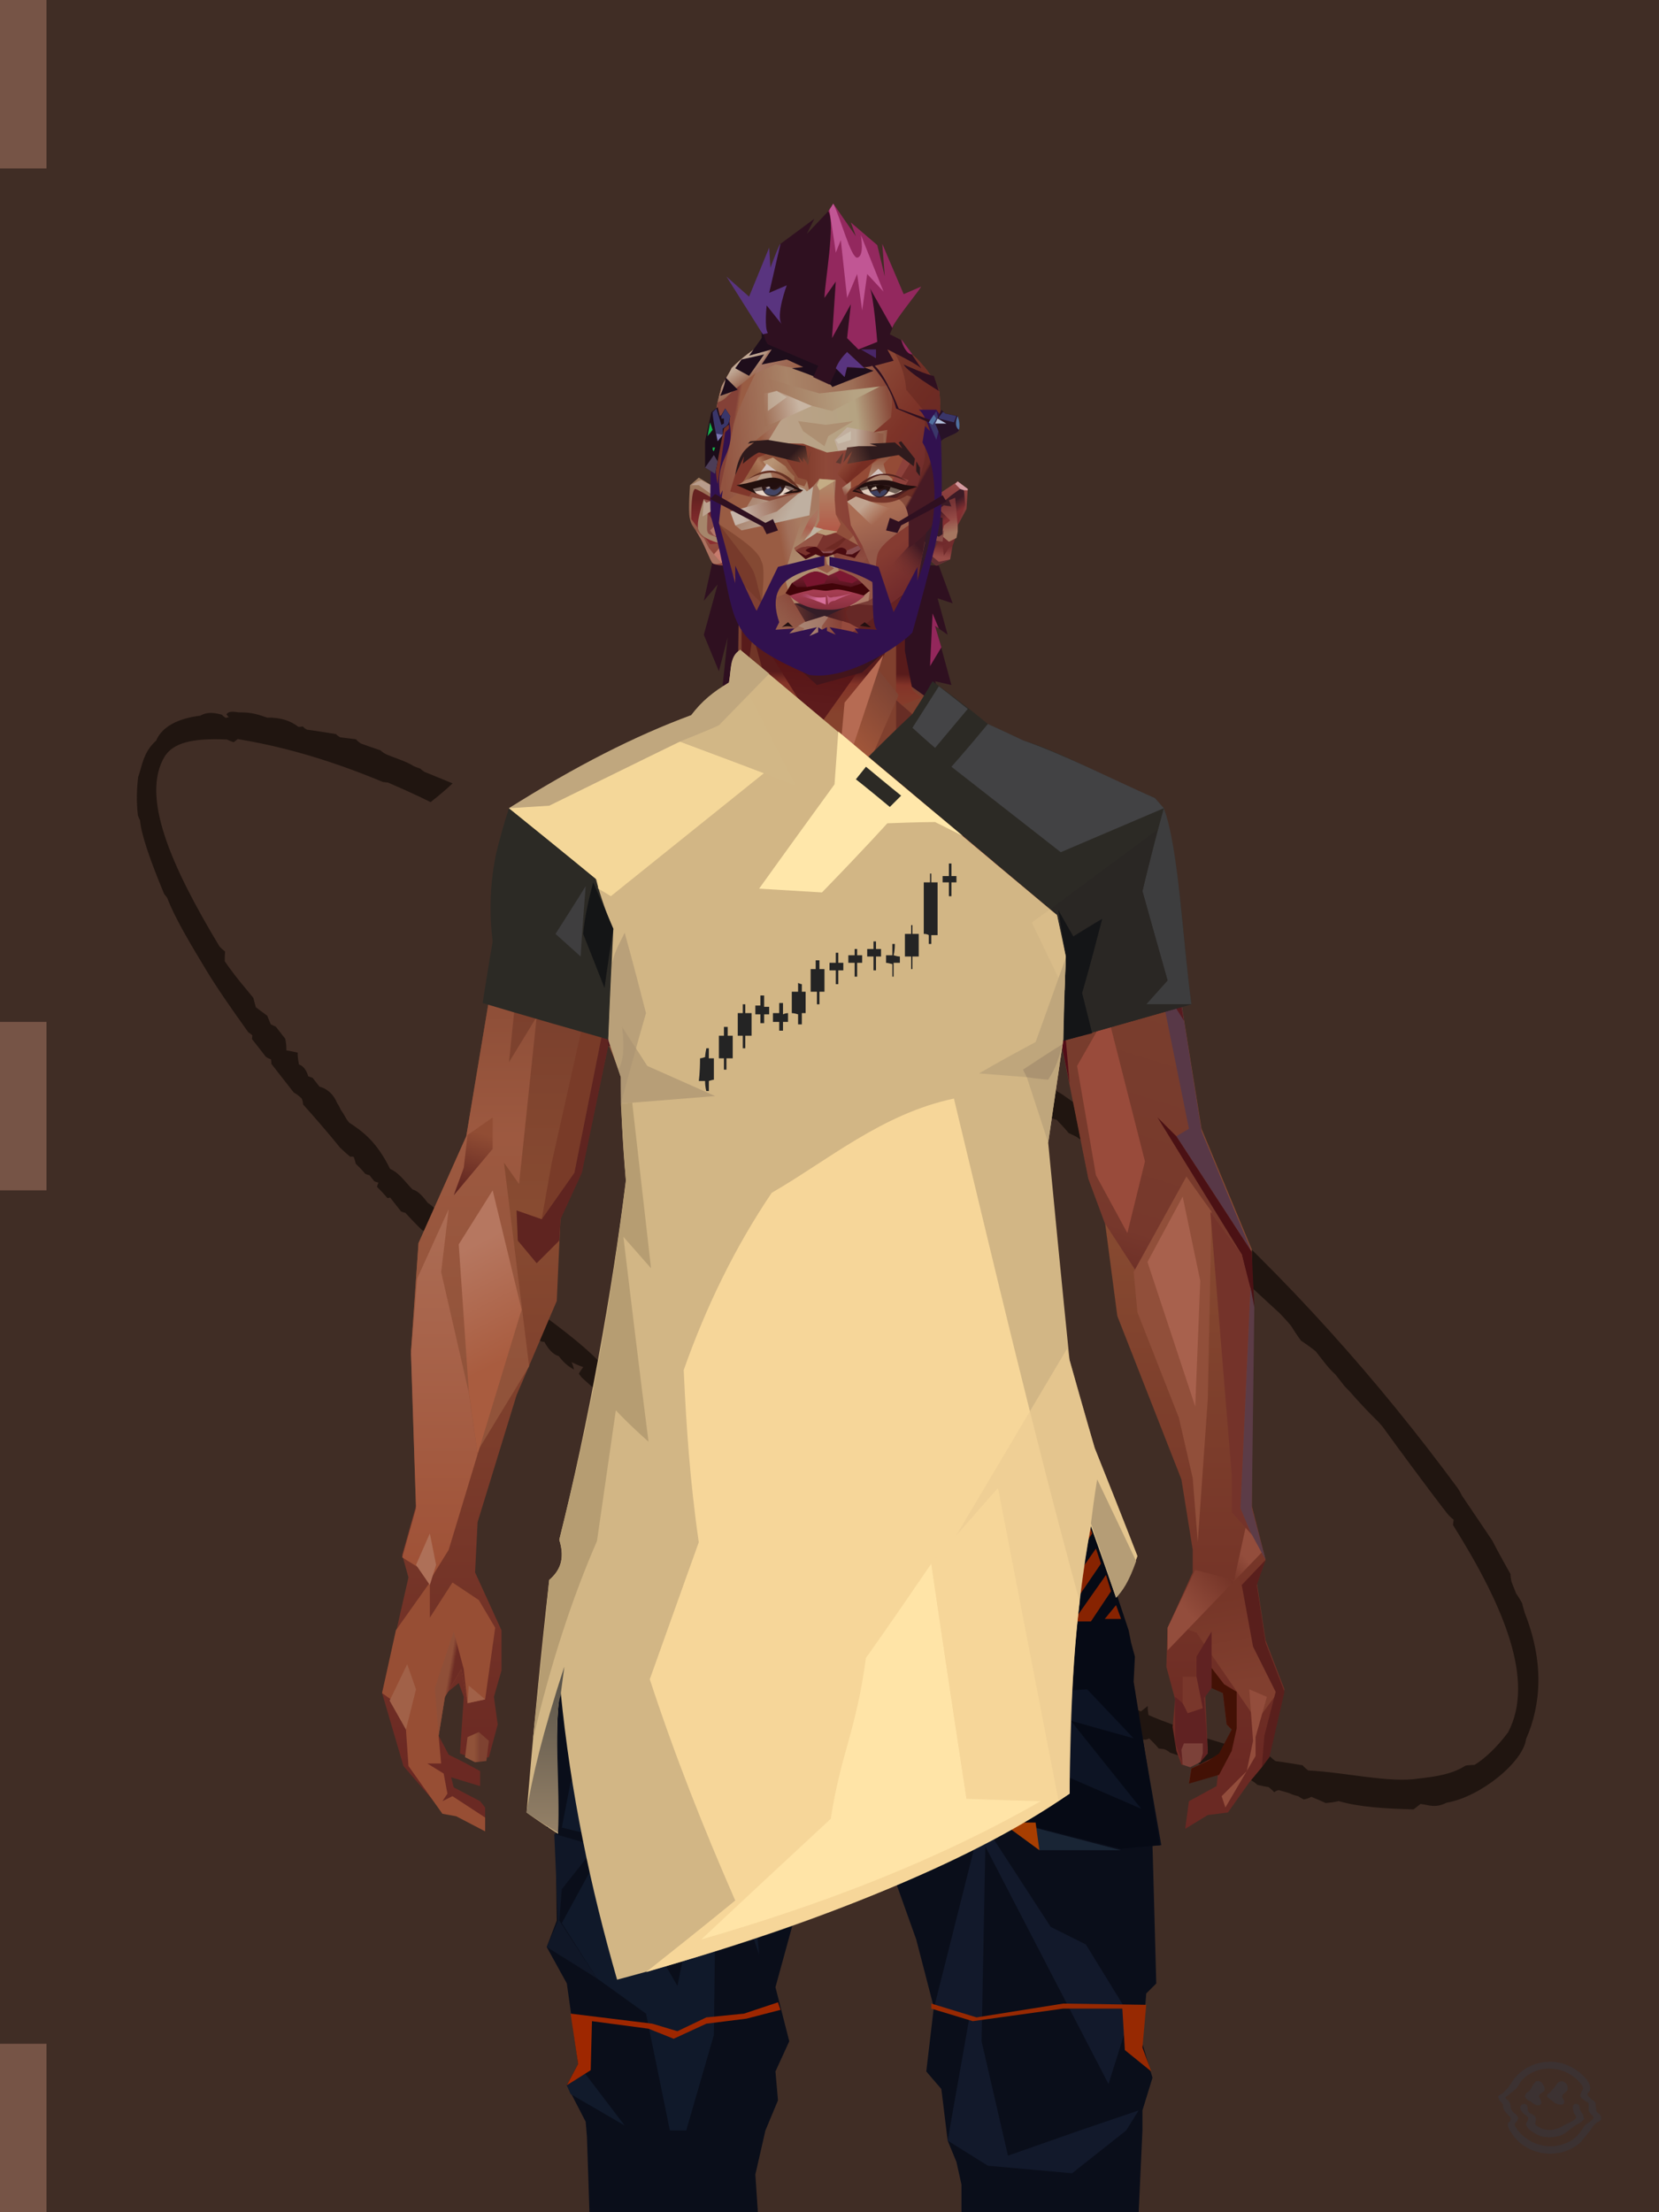 <?xml version="1.0" encoding="UTF-8"?><svg width="1320px" height="1760px" viewBox="0 0 1320 1760" version="1.1" xmlns="http://www.w3.org/2000/svg" xmlns:xlink="http://www.w3.org/1999/xlink"><defs></defs><g stroke="none" stroke-width="1" fill="none" id="id-32974" fill-rule="evenodd"><g id="id-32975"><rect fill="#402D25" width="1320" height="1760" x="0" y="0" id="id-32976"></rect><path d=" M 544,357 C 544,359 544,360 544,360 C 543,359 542,359 542,359 C 541,357 541,355 541,355 C 538,351 534,346 527,345 C 512,336 498,333 487,339 C 473,340 466,348 458,353 C 452,359 445,367 439,377 C 438,380 438,381 438,381 C 432,390 425,410 417,439 L 417,443 C 412,459 409,483 406,508 C 404,525 403,544 402,567 C 403,570 403,571 403,571 C 402,572 401,573 401,573 C 401,585 401,591 401,591 C 402,594 403,595 403,595 C 402,597 401,598 401,598 C 401,602 401,605 401,605 C 401,620 401,627 401,627 C 403,632 403,635 403,635 C 402,638 401,639 401,639 C 403,669 403,684 403,684 C 404,691 405,695 405,695 C 407,696 407,697 407,697 C 406,700 405,702 405,702 C 406,709 406,713 406,713 C 407,715 408,716 408,716 C 408,720 408,722 408,722 C 409,724 410,725 410,725 C 408,726 407,727 407,727 C 408,735 408,739 408,739 C 409,740 410,740 410,740 C 410,750 410,754 410,754 C 411,756 412,757 412,757 C 413,769 414,776 414,776 C 415,778 416,779 416,779 C 415,781 414,782 414,782 C 415,797 417,809 420,818 C 422,820 422,822 422,822 C 421,824 421,825 421,825 C 422,840 424,851 427,859 C 426,870 428,881 433,892 C 434,897 432,904 436,906 C 435,912 435,918 438,922 C 438,932 440,935 441,938 C 443,934 443,932 443,932 C 446,938 448,941 448,941 C 444,942 442,943 442,943 C 442,945 442,947 442,947 C 446,971 449,984 449,984 C 450,985 451,986 451,986 C 456,1001 458,1009 458,1009 C 457,1014 457,1017 457,1017 C 461,1031 463,1039 463,1039 C 467,1044 469,1046 469,1046 C 470,1052 471,1055 471,1055 C 470,1063 469,1066 469,1066 C 472,1070 474,1072 474,1072 C 474,1078 474,1081 474,1081 C 476,1085 476,1087 476,1087 C 477,1092 477,1095 477,1095 C 480,1102 481,1105 481,1105 C 482,1111 482,1117 485,1122 C 486,1130 487,1134 487,1134 C 495,1138 499,1140 499,1140 C 496,1146 495,1149 495,1149 C 496,1154 496,1156 496,1156 C 499,1159 501,1160 501,1160 C 501,1164 499,1165 503,1173 C 504,1182 504,1186 504,1186 C 507,1190 509,1192 509,1192 C 512,1197 513,1200 513,1200 C 513,1205 513,1207 513,1207 C 515,1217 518,1222 522,1226 C 522,1230 523,1232 523,1232 C 525,1236 526,1238 526,1238 C 526,1244 527,1248 527,1248 C 529,1252 530,1254 530,1254 C 531,1259 532,1261 532,1261 C 534,1267 535,1269 535,1269 C 536,1275 536,1277 536,1277 C 539,1283 541,1285 541,1285 C 543,1286 545,1286 545,1286 C 545,1291 545,1293 545,1293 C 550,1307 552,1314 552,1314 C 556,1319 557,1321 557,1321 C 558,1327 558,1331 558,1331 C 561,1335 563,1337 563,1337 C 563,1343 563,1346 563,1346 L 573,1356 C 573,1362 573,1366 573,1366 C 575,1367 577,1368 577,1368 C 584,1384 587,1393 587,1393 C 588,1397 588,1399 588,1399 C 590,1400 591,1400 591,1400 C 601,1419 606,1428 606,1428 C 608,1434 609,1437 609,1437 C 611,1438 612,1438 612,1438 C 613,1443 613,1445 613,1445 C 617,1449 618,1450 618,1450 C 620,1451 621,1451 621,1451 C 622,1458 622,1462 622,1462 C 624,1464 625,1465 625,1465 C 627,1468 627,1470 627,1470 C 635,1482 638,1487 638,1487 C 640,1492 641,1494 641,1494 C 654,1514 661,1524 661,1524 C 663,1526 664,1526 664,1526 C 666,1531 666,1533 666,1533 C 670,1538 672,1540 672,1540 C 673,1544 673,1546 673,1546 C 676,1546 677,1547 677,1547 C 680,1551 682,1554 682,1554 C 684,1558 686,1560 686,1560 C 687,1563 688,1565 688,1565 C 692,1567 694,1567 694,1567 C 698,1574 700,1578 700,1578 C 706,1582 709,1583 709,1583 C 719,1597 735,1611 752,1625 C 757,1625 759,1625 759,1625 C 764,1630 766,1635 776,1637 C 800,1650 844,1649 857,1636 C 883,1622 906,1597 918,1556 C 920,1551 921,1549 921,1549 C 922,1543 922,1540 922,1540 C 924,1533 925,1530 925,1530 C 927,1526 928,1525 928,1525 C 931,1505 933,1495 933,1495 C 935,1466 936,1452 936,1452 C 937,1447 937,1445 937,1445 C 940,1338 933,1230 913,1120 C 912,1115 911,1113 911,1113 C 911,1107 911,1104 911,1104 C 907,1096 906,1092 906,1092 C 906,1086 906,1083 906,1083 C 903,1077 902,1074 902,1074 C 902,1067 902,1064 902,1064 C 899,1058 897,1055 897,1055 C 887,1021 882,1005 882,1005 C 881,1002 880,1000 880,1000 C 879,996 878,994 878,994 C 870,969 866,956 866,956 C 858,937 853,927 853,927 C 850,917 849,912 849,912 C 839,884 834,870 834,870 C 828,873 824,875 824,875 C 835,906 840,922 840,922 C 840,929 840,933 840,933 C 843,937 844,939 844,939 C 844,944 844,947 844,947 C 847,950 849,952 849,952 C 849,959 849,962 849,962 C 852,968 853,971 853,971 C 853,975 853,977 853,977 C 856,978 858,979 858,979 C 858,983 859,986 859,986 C 860,995 860,999 860,999 C 864,1006 860,1010 866,1018 C 867,1028 867,1032 867,1032 C 869,1036 870,1038 870,1038 C 873,1048 875,1054 875,1054 C 876,1065 876,1070 876,1070 C 880,1074 881,1075 881,1075 C 883,1090 884,1097 884,1097 C 891,1118 897,1151 903,1190 C 902,1195 902,1197 902,1197 C 905,1209 908,1231 911,1248 C 912,1257 912,1262 912,1262 C 911,1271 911,1276 911,1276 C 914,1285 915,1290 915,1290 C 915,1298 915,1301 915,1301 C 915,1310 916,1314 916,1314 C 916,1322 916,1326 916,1326 C 917,1334 917,1338 917,1338 C 918,1352 919,1359 919,1359 C 920,1366 920,1370 920,1370 C 918,1427 918,1455 918,1455 C 918,1460 919,1463 919,1463 C 917,1465 916,1466 916,1466 C 908,1543 891,1604 849,1623 C 834,1627 822,1628 812,1627 C 808,1624 806,1623 806,1623 C 794,1622 783,1616 770,1608 C 750,1597 727,1568 705,1549 C 704,1545 704,1543 704,1543 C 694,1532 689,1527 689,1527 C 688,1523 688,1522 688,1522 C 680,1510 676,1505 676,1505 C 677,1500 677,1498 677,1498 C 673,1499 671,1499 671,1499 C 657,1479 650,1469 650,1469 C 651,1467 652,1467 652,1467 C 645,1458 642,1453 642,1453 C 635,1442 632,1436 632,1436 C 634,1432 636,1430 636,1430 C 631,1430 629,1430 629,1430 C 614,1402 607,1389 607,1389 C 590,1350 582,1331 582,1331 C 575,1314 571,1305 571,1305 C 562,1285 558,1275 558,1275 C 558,1269 558,1266 558,1266 C 550,1248 545,1238 545,1238 C 531,1199 524,1179 524,1179 C 524,1172 524,1169 524,1169 C 512,1147 503,1115 495,1081 C 491,1071 489,1067 489,1067 C 486,1054 484,1048 484,1048 C 481,1030 479,1021 479,1021 C 478,1013 477,1009 477,1009 C 472,995 470,988 470,988 C 468,974 467,967 467,967 C 463,955 461,949 461,949 C 460,935 456,917 450,895 C 449,891 449,888 449,888 C 447,882 446,879 446,879 C 447,872 447,869 447,869 C 445,867 444,866 444,866 C 445,862 446,859 446,859 C 444,856 443,855 443,855 C 444,853 444,852 444,852 C 441,846 440,844 440,844 C 442,840 443,838 443,838 C 441,833 440,831 440,831 C 441,828 441,826 441,826 C 440,819 439,812 436,807 C 437,804 437,802 437,802 C 434,797 433,794 433,794 C 433,783 434,770 431,762 C 431,756 431,750 428,746 C 427,738 428,730 424,722 C 429,698 425,685 421,673 C 421,671 421,670 421,670 C 422,664 422,661 422,661 C 423,657 423,655 423,655 C 425,648 424,641 420,636 C 420,630 420,627 420,627 L 418,624 C 420,619 420,615 418,612 C 421,606 423,604 423,604 C 419,599 417,597 417,597 C 421,592 422,589 422,589 C 422,581 422,577 422,577 C 421,575 420,573 420,573 C 421,569 422,566 422,566 C 420,559 419,555 419,555 C 421,550 422,548 422,548 C 422,539 421,529 422,511 C 425,507 427,505 427,505 C 426,501 426,499 426,499 C 435,425 450,366 485,353 C 497,349 511,355 532,373 C 534,377 535,378 535,378 C 537,378 539,378 539,378 C 560,401 583,430 609,476 C 611,478 612,479 612,479 C 624,501 629,512 629,512 C 644,512 652,511 652,511 C 644,497 640,490 640,490 C 639,487 639,486 639,486 C 637,483 636,481 636,481 C 634,475 629,468 625,461 C 623,457 623,455 623,455 C 617,446 614,441 614,441 C 613,438 613,436 613,436 C 607,430 604,427 604,427 C 603,424 603,423 603,423 C 592,411 587,406 587,406 C 586,404 586,402 586,402 C 584,401 583,400 583,400 C 581,392 576,385 568,379 C 564,373 561,368 553,362 C 549,358 547,356 544,357 Z" transform=" translate(669,991) rotate(-38) translate(-669,-991)" fill="#201510" id="id-32977"></path><rect fill="#765446" width="37" height="134" x="0" y="0" id="id-32976"></rect><rect fill="#765446" width="37" height="134" x="0" y="813" id="id-32976"></rect><rect fill="#765446" width="37" height="134" x="0" y="1626" id="id-32976"></rect></g></g><defs></defs><g transform=" translate(559,441)" id="id-110202"><path d=" M 198,104 L 185,101 L 194,124 L 27,127 L 16,104 L 20,66 L 13,93 L 1,64 L 12,24 L 1,37 L 9,1 L 188,9 L 199,39 L 187,35 L 195,64 L 185,57 C 188,67 195,93 198,104 Z" fill="#2F1020" id="id-110203"></path><polygon points="190 74 181 89 183 47 188 59 185 57" fill="#93275B" id="id-110203"></polygon></g><defs><linearGradient x1="50%" y1="6%" x2="50%" y2="100%" id="id-110371"><stop stop-color="#783F2F" offset="0%"></stop><stop stop-color="#97573C" offset="8%"></stop><stop stop-color="#7A3F2D" offset="20%"></stop><stop stop-color="#884B31" offset="34%"></stop><stop stop-color="#6B2923" offset="71%"></stop><stop stop-color="#602521" offset="100%"></stop></linearGradient><linearGradient x1="50%" y1="-10%" x2="50%" y2="84%" id="id-110372"><stop stop-color="#824631" offset="0%"></stop><stop stop-color="#9D5940" offset="49%"></stop><stop stop-color="#91533A" offset="100%"></stop></linearGradient><linearGradient x1="57%" y1="50%" x2="47%" y2="56%" id="id-110373"><stop stop-color="#551B1B" offset="0%"></stop><stop stop-color="#612520" offset="100%"></stop></linearGradient><linearGradient x1="45%" y1="35%" x2="55%" y2="47%" id="id-110374"><stop stop-color="#81452F" offset="0%"></stop><stop stop-color="#5D221E" offset="100%"></stop></linearGradient><linearGradient x1="54%" y1="31%" x2="47%" y2="81%" id="id-110375"><stop stop-color="#80402E" offset="0%"></stop><stop stop-color="#793E2D" offset="20%"></stop><stop stop-color="#77382C" offset="71%"></stop><stop stop-color="#6D2F27" offset="81%"></stop><stop stop-color="#5B201C" offset="100%"></stop></linearGradient><linearGradient x1="43%" y1="38%" x2="54%" y2="44%" id="id-110376"><stop stop-color="#8F4F38" offset="0%"></stop><stop stop-color="#6D2C24" offset="100%"></stop></linearGradient><linearGradient x1="46%" y1="8%" x2="58%" y2="82%" id="id-110377"><stop stop-color="#9B5B3F" offset="0%" stop-opacity="0.880"></stop><stop stop-color="#6B2A22" offset="100%"></stop></linearGradient><linearGradient x1="50%" y1="41%" x2="49%" y2="66%" id="id-110378"><stop stop-color="#581B1B" offset="0%"></stop><stop stop-color="#843428" offset="27%"></stop><stop stop-color="#86422D" offset="100%"></stop></linearGradient><linearGradient x1="63%" y1="4%" x2="25%" y2="77%" id="id-110379"><stop stop-color="#9F5F44" offset="0%"></stop><stop stop-color="#B37459" offset="55%"></stop><stop stop-color="#9C5D42" offset="100%"></stop></linearGradient><linearGradient x1="50%" y1="23%" x2="41%" y2="77%" id="id-110380"><stop stop-color="#541214" offset="0%"></stop><stop stop-color="#5D1B1C" offset="100%"></stop></linearGradient><linearGradient x1="47%" y1="22%" x2="55%" y2="89%" id="id-110381"><stop stop-color="#703527" offset="0%"></stop><stop stop-color="#A9624A" offset="100%"></stop></linearGradient><linearGradient x1="86%" y1="87%" x2="11%" y2="66%" id="id-110382"><stop stop-color="#773D31" offset="0%"></stop><stop stop-color="#672D25" offset="100%"></stop></linearGradient><linearGradient x1="71%" y1="11%" x2="50%" y2="100%" id="id-110383"><stop stop-color="#81432F" offset="0%" stop-opacity="0"></stop><stop stop-color="#783A28" offset="100%"></stop></linearGradient><linearGradient x1="66%" y1="46%" x2="56%" y2="43%" id="id-110384"><stop stop-color="#672B26" offset="0%"></stop><stop stop-color="#5D2221" offset="100%"></stop></linearGradient><linearGradient x1="100%" y1="41%" x2="50%" y2="63%" id="id-110385"><stop stop-color="#271321" offset="0%"></stop><stop stop-color="#43151B" offset="100%"></stop></linearGradient><linearGradient x1="69%" y1="20%" x2="50%" y2="100%" id="id-110386"><stop stop-color="#672D26" offset="0%"></stop><stop stop-color="#75382C" offset="100%"></stop></linearGradient><linearGradient x1="36%" y1="20%" x2="57%" y2="81%" id="id-110387"><stop stop-color="#B16549" offset="0%"></stop><stop stop-color="#8A4934" offset="100%"></stop></linearGradient><linearGradient x1="26%" y1="83%" x2="92%" y2="50%" id="id-110388"><stop stop-color="#874834" offset="0%"></stop><stop stop-color="#CF836C" offset="100%" stop-opacity="0.095"></stop></linearGradient><linearGradient x1="17%" y1="56%" x2="85%" y2="45%" id="id-110389"><stop stop-color="#B16549" offset="0%" stop-opacity="0"></stop><stop stop-color="#CA8266" offset="52%"></stop><stop stop-color="#A55D43" offset="100%"></stop></linearGradient><linearGradient x1="17%" y1="24%" x2="74%" y2="87%" id="id-110390"><stop stop-color="#C0765D" offset="0%"></stop><stop stop-color="#7A3C2D" offset="100%"></stop></linearGradient><linearGradient x1="26%" y1="42%" x2="80%" y2="75%" id="id-110391"><stop stop-color="#BD7964" offset="0%"></stop><stop stop-color="#965340" offset="100%" stop-opacity="0"></stop></linearGradient><linearGradient x1="29%" y1="56%" x2="77%" y2="50%" id="id-110392"><stop stop-color="#CC876F" offset="0%"></stop><stop stop-color="#B97055" offset="100%" stop-opacity="0"></stop></linearGradient><linearGradient x1="74%" y1="24%" x2="34%" y2="74%" id="id-110393"><stop stop-color="#7E4434" offset="0%"></stop><stop stop-color="#A85A3B" offset="100%"></stop></linearGradient><linearGradient x1="66%" y1="100%" x2="40%" y2="0%" id="id-110394"><stop stop-color="#874837" offset="0%"></stop><stop stop-color="#B56F57" offset="46%"></stop><stop stop-color="#945437" offset="100%"></stop></linearGradient><linearGradient x1="52%" y1="13%" x2="59%" y2="75%" id="id-110395"><stop stop-color="#763628" offset="0%"></stop><stop stop-color="#813F2F" offset="100%"></stop></linearGradient><linearGradient x1="28%" y1="76%" x2="73%" y2="20%" id="id-110396"><stop stop-color="#934D3C" offset="0%"></stop><stop stop-color="#753528" offset="67%"></stop><stop stop-color="#934D3C" offset="100%"></stop></linearGradient><linearGradient x1="66%" y1="59%" x2="24%" y2="66%" id="id-110397"><stop stop-color="#612115" offset="0%"></stop><stop stop-color="#93533A" offset="100%"></stop></linearGradient><linearGradient x1="41%" y1="11%" x2="61%" y2="81%" id="id-110398"><stop stop-color="#A06350" offset="0%"></stop><stop stop-color="#713127" offset="100%"></stop></linearGradient><linearGradient x1="19%" y1="58%" x2="66%" y2="43%" id="id-110399"><stop stop-color="#AA6B53" offset="0%"></stop><stop stop-color="#93523B" offset="100%"></stop></linearGradient><linearGradient x1="73%" y1="50%" x2="30%" y2="53%" id="id-110400"><stop stop-color="#9B5F42" offset="0%"></stop><stop stop-color="#B67B61" offset="100%"></stop></linearGradient><linearGradient x1="31%" y1="0%" x2="50%" y2="100%" id="id-110401"><stop stop-color="#B27562" offset="0%"></stop><stop stop-color="#9B5C4B" offset="100%"></stop></linearGradient><linearGradient x1="29%" y1="43%" x2="65%" y2="100%" id="id-110402"><stop stop-color="#A86B54" offset="0%"></stop><stop stop-color="#814030" offset="100%"></stop></linearGradient><linearGradient x1="13%" y1="78%" x2="84%" y2="50%" id="id-110403"><stop stop-color="#7E3E2E" offset="0%"></stop><stop stop-color="#74372C" offset="100%"></stop></linearGradient><linearGradient x1="50%" y1="0%" x2="36%" y2="100%" id="id-110404"><stop stop-color="#AB6C57" offset="0%"></stop><stop stop-color="#A56750" offset="100%"></stop></linearGradient><linearGradient x1="50%" y1="28%" x2="64%" y2="55%" id="id-110405"><stop stop-color="#A3664E" offset="0%"></stop><stop stop-color="#98593D" offset="100%"></stop></linearGradient><linearGradient x1="40%" y1="55%" x2="62%" y2="71%" id="id-110406"><stop stop-color="#96573E" offset="0%"></stop><stop stop-color="#713528" offset="100%"></stop></linearGradient><linearGradient x1="9%" y1="37%" x2="88%" y2="55%" id="id-110407"><stop stop-color="#723829" offset="0%"></stop><stop stop-color="#612824" offset="100%"></stop></linearGradient><linearGradient x1="62%" y1="19%" x2="50%" y2="100%" id="id-110408"><stop stop-color="#914D34" offset="0%"></stop><stop stop-color="#5F2420" offset="100%"></stop></linearGradient><linearGradient x1="45%" y1="18%" x2="51%" y2="67%" id="id-110409"><stop stop-color="#B67760" offset="0%"></stop><stop stop-color="#A95C3F" offset="100%"></stop></linearGradient><linearGradient x1="50%" y1="0%" x2="50%" y2="100%" id="id-110410"><stop stop-color="#AC6D55" offset="0%"></stop><stop stop-color="#9F5136" offset="100%"></stop></linearGradient><linearGradient x1="45%" y1="50%" x2="58%" y2="50%" id="id-110411"><stop stop-color="#733829" offset="0%"></stop><stop stop-color="#8A4E3C" offset="100%"></stop></linearGradient><linearGradient x1="33%" y1="74%" x2="77%" y2="42%" id="id-110412"><stop stop-color="#985C46" offset="0%"></stop><stop stop-color="#834732" offset="100%"></stop></linearGradient><linearGradient x1="63%" y1="59%" x2="38%" y2="59%" id="id-110413"><stop stop-color="#7E4231" offset="0%"></stop><stop stop-color="#905239" offset="100%"></stop></linearGradient><linearGradient x1="50%" y1="0%" x2="50%" y2="100%" id="id-110414"><stop stop-color="#925F4E" offset="0%"></stop><stop stop-color="#6E2F26" offset="100%"></stop></linearGradient><linearGradient x1="47%" y1="47%" x2="53%" y2="50%" id="id-110415"><stop stop-color="#956855" offset="0%"></stop><stop stop-color="#7C3C32" offset="100%"></stop></linearGradient><linearGradient x1="50%" y1="0%" x2="50%" y2="100%" id="id-110416"><stop stop-color="#753229" offset="0%"></stop><stop stop-color="#833E34" offset="100%"></stop></linearGradient><linearGradient x1="50%" y1="0%" x2="50%" y2="100%" id="id-110417"><stop stop-color="#925644" offset="0%"></stop><stop stop-color="#865648" offset="100%"></stop></linearGradient><linearGradient x1="0%" y1="55%" x2="100%" y2="55%" id="id-110418"><stop stop-color="#804A40" offset="0%"></stop><stop stop-color="#692E2C" offset="100%"></stop></linearGradient><linearGradient x1="50%" y1="0%" x2="50%" y2="100%" id="id-110419"><stop stop-color="#916451" offset="0%"></stop><stop stop-color="#712E26" offset="100%"></stop></linearGradient><linearGradient x1="49%" y1="20%" x2="52%" y2="96%" id="id-110420"><stop stop-color="#773530" offset="0%"></stop><stop stop-color="#6F2C24" offset="100%"></stop></linearGradient><linearGradient x1="33%" y1="47%" x2="59%" y2="56%" id="id-110421"><stop stop-color="#5F2419" offset="0%"></stop><stop stop-color="#4F161A" offset="100%"></stop></linearGradient></defs><g transform=" translate(303,473)" id="id-110422"><polygon points="174 662 140 824 138 906 147 1082 171 1154 176 1211 174 1230 176 1284 287 1284 284 1265 308 1195 306 1124 345 952 343 912 354 879 363 881 371 877 384 904 391 970 434 1079 458 1202 475 1252 475 1284 596 1284 601 1225 592 1146 609 1103 613 997 596 842 545 671 540 640 529 606 532 569 510 498 522 403 540 360 540 348 563 464 576 498 586 574 637 704 646 760 646 778 626 822 625 853 632 879 630 901 633 920 637 931 648 931 658 920 656 877 660 867 670 874 673 899 677 903 667 923 645 934 643 945 666 939 665 948 643 960 640 982 658 971 674 969 691 945 701 933 705 926 707 923 714 892 719 871 704 832 697 786 704 768 693 725 693 521 653 425 630 282 626 203 613 175 568 156 548 141 530 139 479 114 422 73 416 42 415 1 285 0 284 73 279 83 242 114 196 137 171 139 156 156 108 175 92 228 92 287 68 431 30 516 24 602 28 725 17 764 22 782 1 874 18 932 49 968 60 970 83 982 83 965 79 960 58 949 56 941 79 948 79 936 66 929 54 923 45 906 51 875 62 866 66 877 63 922 75 927 86 925 93 899 90 877 96 856 96 824 75 778 77 738 108 637 140 562 143 495 160 458 181 358 200 403 203 461 212 504 189 564 191 608" fill="url(#id-110371)" id="id-110423"></polygon><polygon points="92 287 68 431 30 516 24 602 73 688 118 614 98 452 110 469 124 336 102 372 110 294 89 309 110 285" fill="url(#id-110372)" id="id-110423"></polygon><polygon points="384 906 391 972 434 1081 458 1204 475 1254 475 1287 596 1287 601 1226 592 1148 609 1105 613 999 603 904 585 908 585 846 535 683 457 705 382 878" fill="url(#id-110373)" id="id-110423"></polygon><polygon points="138 907 147 1083 172 1156 176 1212 174 1232 176 1286 176 1287 287 1287 284 1266 309 1197 306 1126 345 954 344 923 294 814 264 724 247 711" fill="url(#id-110374)" id="id-110423"></polygon><polygon points="545 673 540 641 529 608 532 571 510 500 522 405 540 361 540 350 563 465 576 500 602 540 660 491 688 529 653 427 630 283 626 205 613 177 568 157 548 142 531 141 479 116 422 75 416 44 415 3 360 3 360 715 463 724" fill="url(#id-110375)" id="id-110423"></polygon><polygon points="83 984 60 972 49 970 22 932 20 903 8 879 1 874 12 824 39 786 39 814 57 786 78 800 91 822 83 879 69 882 64 855 51 877 46 908 48 930 37 930 50 938 53 954 49 960 57 956 83 973" fill="#974E34" id="id-110428"></polygon><polygon points="66 855 69 882 64 855 51 877 46 908 43 870 58 825" fill="url(#id-110376)" id="id-110428"></polygon><polygon points="83 879 69 882 70 868" fill="#A16148" id="id-110428"></polygon><polygon points="482 376 513 349 558 291 522 368" fill="#714A47" id="id-110431"></polygon><polygon points="313 697 261 560 246 448 259 424 356 408 362 366 318 404 285 409 268 378 314 343 394 351 431 378 420 404 369 399 371 404 450 421 467 441 449 510 467 547 407 697 358 717" fill="url(#id-110377)" id="id-110432"></polygon><polygon points="410 90 430 82 423 76 417 45 417 7 287 9 287 48 283 76 278 86 245 114 195 139 366 139 391 70 410 26" fill="url(#id-110378)" id="id-110433"></polygon><polygon points="182 180 133 231 98 289 98 231 114 182 166 159" fill="url(#id-110379)" id="id-110434"></polygon><polygon points="347 107 384 55 410 31 414 23 300 31" fill="url(#id-110380)" id="id-110435"></polygon><polygon points="287 93 296 32 323 129" fill="url(#id-110381)" id="id-110436"></polygon><polygon points="336 139 314 151 271 146 224 139" fill="#C0775D" id="id-110437"></polygon><polygon points="410 84 410 136 462 129" fill="url(#id-110382)" id="id-110438"></polygon><polygon points="173 246 167 286 191 351 263 386 329 330 360 330 360 152 349 139 336 139 310 152" fill="url(#id-110383)" id="id-110439"></polygon><polygon points="464 159 516 190 500 159" fill="url(#id-110384)" id="id-110440"></polygon><polygon points="302 31 347 72 383 62 410 37 417 28 417 13" fill="url(#id-110385)" id="id-110441"></polygon><polygon points="264 151 191 202 220 151" fill="#814431" id="id-110442"></polygon><polygon points="154 206 170 170 123 188" fill="#CE826D" id="id-110443"></polygon><polygon points="359 285 345 299 323 318 305 354 359 345 354 305" fill="url(#id-110386)" id="id-110444"></polygon><polygon points="261 361 265 387 204 371 192 347" fill="#6B3127" id="id-110445"></polygon><polygon points="199 362 181 359 167 284" fill="#4B131A" id="id-110446"></polygon><polygon points="477 341 477 335 488 326 496 325 509 338 497 348 485 354" fill="#5D2221" id="id-110447"></polygon><polygon points="314 151 343 220 317 293 238 351 209 318 172 251 186 205 271 146" fill="url(#id-110387)" id="id-110448"></polygon><polygon points="314 151 330 238 209 318 172 251 186 205 271 146" fill="url(#id-110388)" id="id-110448"></polygon><polygon points="314 151 351 205 221 227 186 205 271 146" fill="url(#id-110389)" opacity="0.369" id="id-110448"></polygon><polygon points="212 335 223 322 242 327 244 332 236 353 214 349" fill="#642B26" id="id-110451"></polygon><polygon points="224 339 227 342 227 345 223 349 236 350 242 333 230 338 227 335" fill="#70434F" id="id-110452"></polygon><polygon points="489 343 491 347 486 351 479 338 490 327 495 327 494 336" fill="#6F373C" id="id-110453"></polygon><polygon points="486 339 489 343 494 337" fill="#92523E" id="id-110454"></polygon><polygon points="360 162 360 291 406 325 455 347 529 267 464 182 416 166" fill="url(#id-110390)" id="id-110455"></polygon><polygon points="360 178 360 281 391 302 391 249 489 270 462 189 416 166" fill="url(#id-110391)" id="id-110455"></polygon><polygon points="360 178 360 219 472 220 462 189 416 166 371 163" fill="url(#id-110392)" id="id-110455"></polygon><polygon points="358 178 373 168 440 156 414 137 378 158 412 80 396 60 358 146" fill="url(#id-110393)" id="id-110458"></polygon><polygon points="347 140 358 152 373 129 400 48 369 86 365 130" fill="#B66B53" id="id-110459"></polygon><polygon points="591 281 602 226 559 159 514 159 524 138 499 156 571 263" fill="url(#id-110394)" id="id-110460"></polygon><polygon points="609 298 626 332 630 285 627 227 614 207 617 251" fill="#695B75" id="id-110461"></polygon><polygon points="555 159 567 157 613 177 614 192 580 175 604 207 602 226" fill="#8A4E37" id="id-110462"></polygon><polygon points="641 823 649 826 697 896 714 873 682 781" fill="url(#id-110395)" id="id-110463"></polygon><polygon points="626 840 701 762 689 738 679 784 648 776 626 822" fill="url(#id-110396)" id="id-110463"></polygon><polygon points="649 862 649 845 661 825 661 870 655 878 658 922 652 929 638 929 632 914 632 893 632 877 645 888" fill="#602222" id="id-110465"></polygon><polygon points="554 375 578 333 608 451 594 508 569 462" fill="#994B3B" id="id-110466"></polygon><polygon points="623 326 643 425 633 431 693 523 653 427 637 326 626 315" fill="#583847" id="id-110467"></polygon><polygon points="628 274 639 339 623 314" fill="#561B1F" id="id-110468"></polygon><polygon points="693 523 695 567 685 525 618 416 633 431" fill="#4B1114" id="id-110469"></polygon><polygon points="641 463 599 539 602 571 635 655 646 703 650 754 658 640 661 491" fill="#914F3A" id="id-110470"></polygon><polygon points="610 531 648 646 652 546 638 479" fill="#A8614D" id="id-110470"></polygon><polygon points="693 748 677 730 677 700 660 491 685 525 692 552 684 727" fill="#74332A" id="id-110472"></polygon><polygon points="692 746 704 768 693 727 695 567 692 551 684 727" fill="#5C3C47" id="id-110473"></polygon><polygon points="260 559 310 683 356 716 264 713 238 685 196 582" fill="url(#id-110397)" id="id-110474"></polygon><polygon points="638 931 637 919 639 914 654 914 654 922 652 929 648 931 644 933" fill="#7C4139" id="id-110475"></polygon><polygon points="638 861 638 882 642 890 654 886 649 861" fill="#79372B" id="id-110476"></polygon><polygon points="691 871 694 912 689 936 669 956 672 965 696 924 696 909 705 877" fill="#934D3C" id="id-110477"></polygon><polygon points="704 768 685 788 694 837 712 873 703 908 701 933 707 925 719 873 704 834 697 788" fill="#591F1C" id="id-110478"></polygon><polygon points="667 939 643 946 645 934 658 928 667 922 677 903 673 899 670 874 661 870 661 854 671 867 681 873 681 902 677 920" fill="#431105" id="id-110479"></polygon><polygon points="362 510 360 634 426 561 421 535" fill="url(#id-110398)" opacity="0.626" id="id-110480"></polygon><polygon points="320 403 289 399 268 380 314 343 361 348 362 372" fill="url(#id-110399)" id="id-110481"></polygon><polygon points="172 141 169 151 181 151 205 139 196 138" fill="url(#id-110400)" id="id-110482"></polygon><polygon points="359 308 362 360 383 334" fill="#BB7863" opacity="0.625" id="id-110483"></polygon><polygon points="361 546 361 584 388 551 374 540" fill="url(#id-110401)" opacity="0.626" id="id-110484"></polygon><polygon points="347 542 361 547 374 540 361 534" fill="#581C1C" id="id-110485"></polygon><polygon points="325 545 278 503 259 561 308 579" fill="url(#id-110402)" opacity="0.758" id="id-110486"></polygon><polygon points="389 499 460 467 450 510 404 520" fill="url(#id-110403)" id="id-110487"></polygon><polygon points="364 491 361 403 420 428" fill="url(#id-110404)" opacity="0.758" id="id-110488"></polygon><polygon points="263 446 333 446 323 469 279 492" fill="url(#id-110405)" opacity="0.758" id="id-110489"></polygon><polygon points="260 425 280 496 260 561 237 528 213 443 227 425 244 447" fill="url(#id-110406)" id="id-110490"></polygon><polygon points="412 343 445 374 466 383 500 351 448 354 416 339" fill="url(#id-110407)" id="id-110491"></polygon><polygon points="165 252 164 278 128 284" fill="#642A24" id="id-110492"></polygon><polygon points="58 478 89 441 89 416 69 430 66 456" fill="url(#id-110408)" id="id-110493"></polygon><polygon points="77 684 70 634 62 517 89 474 112 569" fill="url(#id-110409)" id="id-110494"></polygon><polygon points="54 489 48 539 70 635 77 684 54 760 41 781 17 766 28 727 24 604 29 544" fill="url(#id-110410)" id="id-110495"></polygon><polygon points="136 452 128 497 154 460 178 340 170 300" fill="#793B28" id="id-110496"></polygon><polygon points="181 359 160 460 143 497 142 514 124 532 109 514 108 490 128 497 154 460 178 340" fill="#5F2420" id="id-110496"></polygon><polygon points="39 747 28 772 39 788 44 772" fill="#AE7058" id="id-110498"></polygon><polygon points="360 379 343 413 362 444 378 417" fill="url(#id-110411)" id="id-110499"></polygon><polygon points="196 581 260 561 230 519" fill="url(#id-110412)" id="id-110500"></polygon><polygon points="75 929 67 925 69 909 78 905 86 912 84 928" fill="url(#id-110413)" id="id-110501"></polygon><polygon points="20 903 7 880 21 851 28 871" fill="#A16148" id="id-110502"></polygon><polygon points="219 1123 204 1040 192 913 171 1090 183 1169 230 1208 262 1237 271 1213 235 1175 213 1157 273 1191 282 1169" fill="url(#id-110414)" opacity="0.808" id="id-110503"></polygon><polygon points="183 1207 182 1155 214 1106 237 1166 231 1210" fill="#7D3B2D" id="id-110504"></polygon><polygon points="187 902 212 1137 227 1161 275 1187 300 1137 273 1009 300 918 270 791 212 836" fill="url(#id-110415)" id="id-110505"></polygon><polygon points="288 1079 311 1040 312 942 295 903 265 1019 276 1188 302 1137" fill="url(#id-110416)" id="id-110506"></polygon><polygon points="585 908 604 1008 608 1106 614 998 599 887" fill="#604050" id="id-110507"></polygon><polygon points="431 886 489 1140 536 1115 561 925 566 886 537 816 501 786" fill="url(#id-110417)" opacity="0.792" id="id-110508"></polygon><polygon points="582 921 588 1011 585 1112 576 1162 545 1046 566 886" fill="url(#id-110418)" id="id-110509"></polygon><polygon points="562 1247 519 1200 472 1112 495 931 506 931 595 1188 579 1244" fill="url(#id-110419)" id="id-110510"></polygon><polygon points="532 1221 540 1263 537 1269 516 1287 510 1287 500 1263 513 1199 488 1226 462 1170 472 1101 428 1010 399 877 469 771 519 739 537 818 501 787 433 890 477 1078 534 1212" fill="url(#id-110420)" id="id-110511"></polygon><polygon points="322 1058 284 852 258 721 267 733 371 879 363 883 354 881 343 914 345 954" fill="#6B2D24" id="id-110512"></polygon><polygon points="430 1068 425 875 536 705 454 704 380 865 384 906 392 972" fill="#571D1C" opacity="0.394" id="id-110513"></polygon><polygon points="175 1262 194 1287 207 1287 225 1226 214 1249 175 1221 174 1232" fill="#743428" id="id-110514"></polygon><polygon points="529 1227 554 1234 569 1169 549 1168" fill="#824C40" id="id-110515"></polygon><polygon points="547 678 545 672 540 641 529 608 532 571 510 500 522 405 540 361 540 350 548 389 543 330 558 289 517 369 529 369 517 411 500 442 510 465 488 531 508 525 522 585 450 724" fill="#520D17" id="id-110423"></polygon><polygon points="403 722 491 609 523 585 450 723" fill="#5F211F" id="id-110517"></polygon><polygon points="174 664 140 826 138 907 139 937 238 690 352 886 354 881 363 883 371 879 384 906 472 773 549 712 597 844 545 673 540 641 478 697 450 723 279 705 232 657 189 566 191 610" fill="url(#id-110421)" id="id-110423"></polygon><polygon points="189 616 211 620 191 586 191 609" fill="#40120E" id="id-110519"></polygon><polygon points="139 836 226 709 167 697 139 826" fill="#4F1C18" id="id-110520"></polygon><polygon points="519 734 596 843 547 678" fill="#420F15" id="id-110521"></polygon><polygon points="416 778 448 726 315 744 330 762" fill="#6B2C26" opacity="0.520" id="id-110423"></polygon><polygon points="412 685 464 666 457 573" fill="#4F161A" id="id-110523"></polygon></g><defs><linearGradient x1="53%" y1="5%" x2="47%" y2="91%" id="id-111127"><stop stop-color="#8F4340" offset="0%"></stop><stop stop-color="#702A2C" offset="82%"></stop><stop stop-color="#974B47" offset="100%"></stop></linearGradient><linearGradient x1="62%" y1="61%" x2="50%" y2="36%" id="id-111128"><stop stop-color="#822F31" offset="0%"></stop><stop stop-color="#3C1B25" offset="100%"></stop></linearGradient><linearGradient x1="50%" y1="13%" x2="57%" y2="81%" id="id-111129"><stop stop-color="#773435" offset="0%"></stop><stop stop-color="#944945" offset="52%"></stop><stop stop-color="#A57660" offset="100%"></stop></linearGradient><linearGradient x1="50%" y1="0%" x2="54%" y2="88%" id="id-111130"><stop stop-color="#9F7D60" offset="0%"></stop><stop stop-color="#8F4539" offset="100%"></stop></linearGradient><linearGradient x1="36%" y1="75%" x2="36%" y2="18%" id="id-111131"><stop stop-color="#8B2E30" offset="0%"></stop><stop stop-color="#662221" offset="100%"></stop></linearGradient><linearGradient x1="30%" y1="63%" x2="66%" y2="53%" id="id-111132"><stop stop-color="#995C43" offset="0%"></stop><stop stop-color="#A2705A" offset="11%"></stop><stop stop-color="#AC8266" offset="35%"></stop><stop stop-color="#955D4B" offset="72%"></stop><stop stop-color="#844137" offset="100%"></stop></linearGradient><linearGradient x1="12%" y1="55%" x2="89%" y2="49%" id="id-111133"><stop stop-color="#BAA188" offset="0%"></stop><stop stop-color="#B5A382" offset="69%"></stop><stop stop-color="#8A4C3B" offset="100%"></stop></linearGradient><linearGradient x1="77%" y1="45%" x2="9%" y2="48%" id="id-111134"><stop stop-color="#B6A383" offset="0%"></stop><stop stop-color="#A3775D" offset="100%"></stop></linearGradient><linearGradient x1="4%" y1="59%" x2="84%" y2="52%" id="id-111135"><stop stop-color="#925340" offset="0%"></stop><stop stop-color="#A98468" offset="40%"></stop><stop stop-color="#9D6E56" offset="75%"></stop><stop stop-color="#7E352A" offset="100%"></stop></linearGradient><linearGradient x1="0%" y1="62%" x2="75%" y2="50%" id="id-111136"><stop stop-color="#A07158" offset="0%"></stop><stop stop-color="#C8B5A3" offset="100%"></stop></linearGradient><linearGradient x1="91%" y1="50%" x2="43%" y2="50%" id="id-111137"><stop stop-color="#915B47" offset="0%"></stop><stop stop-color="#C1AE9D" offset="100%"></stop></linearGradient><linearGradient x1="73%" y1="44%" x2="36%" y2="73%" id="id-111138"><stop stop-color="#8B493B" offset="0%"></stop><stop stop-color="#905C4E" offset="100%" stop-opacity="0.589"></stop></linearGradient><linearGradient x1="22%" y1="31%" x2="35%" y2="66%" id="id-111139"><stop stop-color="#A96D54" offset="0%"></stop><stop stop-color="#945949" offset="100%"></stop></linearGradient><linearGradient x1="13%" y1="-5%" x2="103%" y2="59%" id="id-111140"><stop stop-color="#AC887C" offset="0%"></stop><stop stop-color="#985D44" offset="31%"></stop><stop stop-color="#7D3328" offset="79%"></stop><stop stop-color="#712D2C" offset="100%"></stop></linearGradient><linearGradient x1="47%" y1="96%" x2="25%" y2="14%" id="id-111141"><stop stop-color="#A56B59" offset="0%" stop-opacity="0.302"></stop><stop stop-color="#874339" offset="100%"></stop></linearGradient><linearGradient x1="24%" y1="56%" x2="50%" y2="45%" id="id-111142"><stop stop-color="#976043" offset="0%"></stop><stop stop-color="#AA7758" offset="59%"></stop><stop stop-color="#8F523B" offset="100%"></stop></linearGradient><linearGradient x1="87%" y1="65%" x2="23%" y2="32%" id="id-111143"><stop stop-color="#9E6E50" offset="0%"></stop><stop stop-color="#B89475" offset="100%"></stop></linearGradient><linearGradient x1="13%" y1="29%" x2="91%" y2="29%" id="id-111144"><stop stop-color="#80372B" offset="0%"></stop><stop stop-color="#833E2E" offset="38%"></stop><stop stop-color="#8E4939" offset="51%"></stop><stop stop-color="#894036" offset="70%"></stop><stop stop-color="#8D413B" offset="100%"></stop></linearGradient><linearGradient x1="9%" y1="45%" x2="41%" y2="63%" id="id-111145"><stop stop-color="#8E4836" offset="0%"></stop><stop stop-color="#772E23" offset="100%"></stop></linearGradient><linearGradient x1="50%" y1="19%" x2="50%" y2="70%" id="id-111146"><stop stop-color="#975B45" offset="0%"></stop><stop stop-color="#AA836D" offset="100%"></stop></linearGradient><linearGradient x1="9%" y1="54%" x2="38%" y2="50%" id="id-111147"><stop stop-color="#5E3931" offset="0%"></stop><stop stop-color="#2F1B1D" offset="100%"></stop></linearGradient><linearGradient x1="97%" y1="55%" x2="73%" y2="44%" id="id-111148"><stop stop-color="#6F3F30" offset="0%"></stop><stop stop-color="#2E1A1C" offset="100%"></stop></linearGradient><linearGradient x1="40%" y1="21%" x2="72%" y2="94%" id="id-111149"><stop stop-color="#A67A62" offset="0%"></stop><stop stop-color="#AF8E6F" offset="50%"></stop><stop stop-color="#AF7C69" offset="100%"></stop></linearGradient><linearGradient x1="7%" y1="41%" x2="71%" y2="63%" id="id-111150"><stop stop-color="#A77E68" offset="0%"></stop><stop stop-color="#BFB0A1" offset="100%"></stop></linearGradient><linearGradient x1="87%" y1="51%" x2="37%" y2="52%" id="id-111151"><stop stop-color="#935943" offset="0%"></stop><stop stop-color="#AE7F68" offset="100%"></stop></linearGradient><linearGradient x1="50%" y1="0%" x2="50%" y2="100%" id="id-111152"><stop stop-color="#B18B6B" offset="0%"></stop><stop stop-color="#B35746" offset="100%"></stop></linearGradient><linearGradient x1="71%" y1="47%" x2="15%" y2="54%" id="id-111153"><stop stop-color="#9E6E5A" offset="0%"></stop><stop stop-color="#C6B4A8" offset="100%"></stop></linearGradient><linearGradient x1="66%" y1="11%" x2="44%" y2="95%" id="id-111154"><stop stop-color="#AD6F5D" offset="0%" stop-opacity="0.528"></stop><stop stop-color="#AA5F4F" offset="49%"></stop><stop stop-color="#AA604E" offset="100%" stop-opacity="0"></stop></linearGradient><linearGradient x1="-5%" y1="53%" x2="86%" y2="50%" id="id-111155"><stop stop-color="#6D352D" offset="0%"></stop><stop stop-color="#341D27" offset="47%"></stop><stop stop-color="#692522" offset="100%"></stop></linearGradient><linearGradient x1="10%" y1="52%" x2="66%" y2="50%" id="id-111156"><stop stop-color="#A47A65" offset="0%"></stop><stop stop-color="#884237" offset="100%"></stop></linearGradient><linearGradient x1="50%" y1="-36%" x2="50%" y2="100%" id="id-111157"><stop stop-color="#8F293E" offset="0%"></stop><stop stop-color="#56121D" offset="100%"></stop></linearGradient><linearGradient x1="23%" y1="39%" x2="61%" y2="66%" id="id-111158"><stop stop-color="#C1A490" offset="0%"></stop><stop stop-color="#BD9D86" offset="100%" stop-opacity="0"></stop></linearGradient><linearGradient x1="50%" y1="0%" x2="50%" y2="100%" id="id-111159"><stop stop-color="#A93F54" offset="0%"></stop><stop stop-color="#852E3C" offset="100%"></stop></linearGradient><linearGradient x1="23%" y1="50%" x2="76%" y2="52%" id="id-111160"><stop stop-color="#AE507E" offset="0%" stop-opacity="0"></stop><stop stop-color="#D7709A" offset="100%"></stop></linearGradient><linearGradient x1="58%" y1="36%" x2="35%" y2="100%" id="id-111161"><stop stop-color="#B18F79" offset="0%"></stop><stop stop-color="#B18D76" offset="100%" stop-opacity="0"></stop></linearGradient><linearGradient x1="96%" y1="25%" x2="45%" y2="90%" id="id-111162"><stop stop-color="#361B27" offset="0%"></stop><stop stop-color="#411720" offset="100%"></stop></linearGradient><linearGradient x1="40%" y1="34%" x2="57%" y2="75%" id="id-111163"><stop stop-color="#853B31" offset="0%"></stop><stop stop-color="#722B2C" offset="100%"></stop></linearGradient><linearGradient x1="66%" y1="30%" x2="24%" y2="92%" id="id-111164"><stop stop-color="#401923" offset="0%"></stop><stop stop-color="#7E3530" offset="100%" stop-opacity="0"></stop></linearGradient><linearGradient x1="53%" y1="73%" x2="54%" y2="75%" id="id-111165"><stop stop-color="#5E231E" offset="0%" stop-opacity="0.476"></stop><stop stop-color="#471A24" offset="100%"></stop></linearGradient><linearGradient x1="36%" y1="31%" x2="47%" y2="50%" id="id-111166"><stop stop-color="#C0A895" offset="0%"></stop><stop stop-color="#945D46" offset="100%"></stop></linearGradient><linearGradient x1="52%" y1="46%" x2="46%" y2="43%" id="id-111167"><stop stop-color="#995C43" offset="0%"></stop><stop stop-color="#844137" offset="100%"></stop></linearGradient></defs><g transform=" translate(548,259)" id="id-111168"><g transform=" translate(0,121)" id="id-111169"><polygon points="199 13 214 3 222 9 221 25 214 38 214 43 210 54 208 65 197 70 190 64" fill="url(#id-111127)" id="id-111170"></polygon><polygon points="197 24 209 14 216 9 219 10 220 22 214 37 195 43" fill="url(#id-111128)" id="id-111171"></polygon><polygon points="203 38 208 34 199 25 203 22 209 23 207 18 212 16 214 38 214 43 213 48 207 51 201 46" fill="url(#id-111129)" id="id-111170"></polygon><polygon points="212 5 214 3 222 9 222 10 219 10 216 9" fill="#D49BA0" id="id-111170"></polygon><polygon points="208 65 197 70 190 64 194 42 199 50 193 62 199 67" fill="#602D31" id="id-111170"></polygon><polygon points="203 62 202 54 211 50" fill="#722C2D" id="id-111175"></polygon><polygon points="196 50 202 51 203 42 196 46" fill="#874B46" id="id-111176"></polygon><polygon points="194 45 199 47 202 45 202 32 197 31" fill="#361B27" id="id-111177"></polygon><path d=" M 30,70 C 24,70 20,69 19,68 C 17,66 12,52 8,46 C 4,39 2,38 1,33 C 0,30 0,21 1,6 L 8,0 L 23,9 L 30,70 Z" fill="url(#id-111130)" id="id-111178"></path><polygon points="8 6 2 6 7 3 10 2 23 9 19 14" fill="#B99D8C" id="id-111178"></polygon><path d=" M 26,68 C 23,69 20,69 19,68 C 17,66 12,52 8,46 C 7,44 6,43 6,42 C 9,45 10,47 12,48 C 13,50 14,52 16,56 L 26,68 Z" fill="#AB7260" id="id-111178"></path><polygon points="26 68 29 65 27 53 20 61" fill="#C67B6D" id="id-111178"></polygon><path d=" M 23,19 C 12,12 6,9 5,9 C 3,10 2,18 2,33 L 17,53 L 26,52 L 23,19 Z" fill="url(#id-111131)" id="id-111182"></path><polygon points="12 17 19 19 18 26 15 28 22 38 21 49 12 44" fill="#8E4F46" id="id-111183"></polygon><path d=" M 27,53 C 16,50 10,47 8,42 C 6,38 8,30 12,17 L 15,23 C 15,36 14,42 15,43 C 15,45 18,46 25,48 L 27,53 Z" fill="#A6866B" id="id-111184"></path><polygon points="11 31 19 26 19 18 14 20 12 18" fill="#BCA28F" id="id-111185"></polygon><polygon points="20 46 17 42 22 37 25 48" fill="#B27668" id="id-111186"></polygon></g><g transform=" translate(18,0)" id="id-111187"><path d=" M 20,231 C 18,227 11,201 5,153 C 3,140 2,128 1,117 C -1,91 4,63 8,49 C 9,46 16,35 16,34 C 30,20 56,0 94,0 C 157,0 178,45 181,51 C 183,57 183,111 181,144 C 178,177 162,232 160,235 C 158,239 124,261 119,264 C 113,266 74,267 69,264 C 64,261 22,235 20,231 Z" fill="url(#id-111132)" id="id-111188"></path><polygon points="42 97 56 74 52 61 155 41 139 103 93 103" fill="url(#id-111133)" id="id-111189"></polygon><polygon points="96 68 135 48 39 38 42 54" fill="url(#id-111134)" id="id-111190"></polygon><path d=" M 27,130 L 4,145 C 3,135 2,126 1,117 C -1,91 4,63 8,49 C 9,46 16,35 16,34 C 30,20 56,0 94,0 C 157,0 178,45 181,51 L 147,47 L 86,54 L 44,42 L 57,74 L 27,98 L 27,130 Z" fill="url(#id-111135)" id="id-111188"></path><polygon points="42 81 80 64 52 52 42 54" fill="url(#id-111136)" id="id-111192"></polygon><polygon points="45 68 60 57 52 52 45 54" fill="#CEC5B3" opacity="0.553" id="id-111193"></polygon><polygon points="90 96 73 84 69 76 91 79 113 76 93 88" fill="#AD8F72" id="id-111194"></polygon><polygon points="137 97 137 86 108 81 98 91 102 103" fill="url(#id-111137)" id="id-111195"></polygon><polygon points="99 91 101 94 111 91 111 84" fill="#D3CBB9" opacity="0.560" id="id-111196"></polygon><polygon points="60 213 39 221 45 248 56 248 84 233 80 206" fill="url(#id-111138)" id="id-111197"></polygon><path d=" M 20,231 C 18,227 12,203 6,158 C 22,179 32,191 34,197 C 36,202 40,220 47,250 C 35,242 21,233 20,231 Z" fill="#804033" id="id-111188"></path><path d=" M 11,192 C 9,183 7,171 6,158 C 26,171 38,180 40,188 C 42,191 42,202 40,221 L 11,192 Z" fill="#6D3322" opacity="0.470" id="id-111188"></path><polygon points="132 203 121 178 107 160 107 139 115 134 168 130 179 136" fill="url(#id-111139)" id="id-111200"></polygon><path d=" M 160,158 C 165,146 167,139 164,138 C 153,133 136,132 136,127 C 135,126 137,111 140,83 L 129,85 L 143,73 C 144,62 144,56 143,55 C 141,53 143,36 130,31 C 126,30 112,32 88,38 L 51,31 L 35,38 C 22,36 16,35 16,34 C 30,20 56,0 94,0 C 157,0 178,45 181,51 C 183,57 183,111 181,144 L 160,158 Z" fill="url(#id-111140)" id="id-111188"></path><polygon points="93 230 129 249 146 243 153 201 125 219 113 221" fill="#662826" id="id-111202"></polygon><polygon points="120 175 124 185 115 193 133 206 135 223 104 221 103 198 95 176" fill="url(#id-111141)" id="id-111203"></polygon><polygon points="117 131 107 134 112 117 140 96 157 104 144 127" fill="#944B36" id="id-111204"></polygon><polygon points="65 125 74 128 77 122 60 101 35 99 20 129" fill="url(#id-111142)" id="id-111205"></polygon><polygon points="44 112 41 108 49 105 59 112 61 115 66 120 66 125" fill="url(#id-111143)" id="id-111206"></polygon><polygon points="44 135 30 136 15 132 23 105 35 93 73 94 92 101 115 98 157 102 159 108 151 121 157 123 153 129 143 126 153 105 147 96 108 119 108 139 111 159 120 175 118 179 86 167 76 123 69 121 54 98 37 105 26 123 23 127" fill="url(#id-111144)" id="id-111207"></polygon><polygon points="100 118 108 126 137 102 113 98" fill="url(#id-111145)" id="id-111208"></polygon><polygon points="125 120 128 110 137 104 144 103 137 110 139 118 144 122 144 125 122 125" fill="url(#id-111146)" id="id-111209"></polygon><polygon points="99 109 105 101 103 110" fill="#5E3931" id="id-111210"></polygon><polygon points="105 109 108 97 117 96 132 96 126 94 146 93 152 98 149 93 151 92 162 106 161 112 149 103 108 110 112 100" fill="url(#id-111147)" id="id-111211"></polygon><polygon points="163 108 163 116 166 120 166 113" fill="#2F1B1D" id="id-111212"></polygon><path d=" M 19,119 C 20,112 22,106 24,103 C 26,99 30,96 34,93 L 29,94 L 31,92 L 45,91 L 75,96 L 77,107 L 79,100 L 77,111 L 73,105 L 73,109 L 69,104 L 71,109 C 50,104 39,101 38,101 C 37,101 32,104 25,110 L 26,104 L 19,119 Z" fill="url(#id-111148)" id="id-111213"></path><path d=" M 116,127 L 156,130 L 167,133 L 163,138 L 156,135 C 149,139 143,141 137,141 C 132,141 124,140 115,137 L 108,140 L 108,134 L 111,130 L 116,127 Z" fill="#753529" id="id-111214"></path><polygon points="137 136 147 137 162 128 147 130" transform=" translate(150,133) rotate(-2) translate(-150,-133)" fill="#431D1F" id="id-111215"></polygon><polygon points="125 121 133 114 137 118" transform=" translate(131,118) rotate(-2) translate(-131,-118)" fill="#D0C0BB" id="id-111216"></polygon><path d=" M 125,135 L 112,131 L 116,127 C 123,121 130,118 137,118 C 144,118 150,120 156,125 C 148,121 142,119 135,119 C 129,120 124,123 119,128 L 122,132 L 125,135 Z" transform=" translate(134,126) rotate(-2) translate(-134,-126)" fill="#55241F" id="id-111217"></path><path d=" M 112,131 C 112,131 116,132 123,134 L 114,130 C 120,129 133,126 142,130 C 149,133 157,132 164,129 C 159,128 156,128 153,127 C 146,125 142,122 132,123 C 121,123 119,127 112,131 Z" transform=" translate(138,128) rotate(-2) translate(-138,-128)" fill="#220F0F" id="id-111218"></path><path d=" M 118,129 L 121,133 C 127,136 132,137 137,136 C 141,136 146,135 152,132 C 144,129 138,127 134,127 C 130,126 125,127 118,129 Z" transform=" translate(135,132) rotate(-2) translate(-135,-132)" fill="#E0CBBB" id="id-111219"></path><path d=" M 124,127 C 126,133 129,136 133,137 C 137,137 141,134 143,128 C 140,127 138,127 135,127 C 133,126 129,127 124,127 Z" transform=" translate(134,132) rotate(-2) translate(-134,-132)" fill="#321B1D" id="id-111220"></path><path d=" M 130,128 C 131,130 132,131 133,131 C 134,131 136,130 138,128 C 136,127 135,127 134,127 C 133,127 131,127 130,128 Z" transform=" translate(134,129) rotate(-2) translate(-134,-129)" fill="#220E0F" id="id-111221"></path><path d=" M 139,130 L 140,132 C 138,135 136,136 134,136 C 131,136 129,135 126,132 L 132,131 L 134,134 L 135,132 L 139,130 Z" transform=" translate(133,133) rotate(-2) translate(-133,-133)" fill="#3F405E" id="id-111222"></path><path d=" M 117,129 L 119,131 C 123,130 127,129 132,129 C 134,129 138,131 146,134 C 147,134 149,133 152,131 C 144,129 138,127 134,127 C 130,126 124,127 117,129 Z" transform=" translate(135,130) rotate(-2) translate(-135,-130)" fill="#1A0A04" fill-opacity="0.556" id="id-111219"></path><polygon points="127 131 128 129 131 128 132 130" transform=" translate(130,130) rotate(-2) translate(-130,-130)" fill="#D0BCAE" id="id-111224"></polygon><polygon points="66 221 111 223 125 219 126 212 102 197 95 177 99 123 86 122 80 129 64 179 58 199 62 214" fill="url(#id-111149)" id="id-111225"></polygon><polygon points="78 151 81 128 76 132 74 130 64 126 37 130 19 159 24 163" fill="url(#id-111150)" id="id-111226"></polygon><polygon points="30 136 48 140 71 133 73 131 52 125 34 130" fill="#874A3A" id="id-111227"></polygon><path d=" M 21,127 L 29,122 C 37,117 44,115 49,116 C 55,117 60,120 65,125 L 21,127 Z" fill="url(#id-111151)" id="id-111228"></path><polygon points="39 117 44 110 52 116" fill="#D0C0BB" id="id-111229"></polygon><polygon points="33 127 40 118 47 116 49 123" fill="#B89F8C" id="id-111230"></polygon><path d=" M 32,130 C 35,134 40,136 48,136 C 56,136 62,134 67,129 C 61,127 56,126 51,126 C 47,126 40,127 32,130 Z" fill="#E5D2C5" id="id-111231"></path><path d=" M 40,128 C 41,133 44,136 49,136 C 54,136 57,133 59,127 C 55,125 52,125 49,125 C 46,125 43,126 40,128 Z" fill="#392524" id="id-111232"></path><path d=" M 32,130 C 33,131 34,132 35,132 C 43,131 48,130 50,130 C 51,130 53,131 54,131 C 56,131 57,129 59,129 C 60,130 61,130 63,132 C 64,131 65,130 67,129 C 61,127 56,126 51,126 C 47,126 40,127 32,130 Z" fill="#1F0606" fill-opacity="0.510" id="id-111231"></path><path d=" M 49,117 C 42,117 35,119 28,123 C 36,117 44,114 52,116 C 59,118 65,122 71,131 C 67,128 65,126 64,126 C 59,121 55,118 49,117 Z" fill="#663123" id="id-111234"></path><path d=" M 36,134 L 20,127 C 24,126 27,126 30,125 C 35,124 43,121 49,121 C 59,121 70,131 73,131 C 71,132 69,133 67,133 C 65,133 61,134 57,134 L 66,130 C 64,128 60,127 54,127 C 47,127 40,128 33,130 L 36,134 Z" fill="#220F0D" id="id-111235"></path><path d=" M 42,132 L 45,128 C 47,130 49,131 50,131 C 51,131 53,130 55,128 L 56,130 C 54,133 52,135 49,135 C 46,135 43,134 42,132 Z" fill="#434564" id="id-111236"></path><path d=" M 44,126 C 46,129 47,130 49,130 C 51,130 53,128 56,126 C 53,125 51,125 49,125 C 48,125 46,125 44,126 Z" fill="#220F0F" id="id-111237"></path><polygon points="43 129 45 130 47 129 46 128" fill="#B3A2A0" id="id-111238"></polygon><polygon points="83 161 100 165 103 158 99 150 97 124 86 125 86 155" fill="url(#id-111152)" id="id-111239"></polygon><polygon points="93 191 98 185 100 191 97 194" fill="#BAA193" id="id-111240"></polygon><polygon points="64 132 66 130 69 131" fill="#72473C" id="id-111241"></polygon><polygon points="84 193 92 197 98 193 92 190 91 184 88 184" fill="#985C49" id="id-111242"></polygon><polygon points="19 159 15 148 70 133 52 148" fill="url(#id-111153)" id="id-111243"></polygon><polygon points="67 179 75 186 83 182 88 184 92 184 100 181 114 185 119 178 90 167" fill="#490B11" id="id-111244"></polygon><polygon points="74 171 89 162 81 160" fill="#BFB3A1" id="id-111245"></polygon><path d=" M 68,174 L 78,154 L 85,146 C 85,153 83,158 80,163 C 78,168 73,172 68,174 Z" fill="url(#id-111154)" id="id-111246"></path><polygon points="88 162 101 164 91 167 83 165" fill="#BA9B78" id="id-111247"></polygon><polygon points="99 166 103 158 99 150 113 167 108 172" fill="#914F3B" id="id-111248"></polygon><polygon points="117 175 108 172 113 167" fill="#9E654D" id="id-111249"></polygon><polygon points="84 127 86 131 99 123 86 122" fill="#C4AC85" id="id-111250"></polygon><path d=" M 79,181 L 75,183 L 67,179 L 66,177 L 84,165 L 91,167 L 99,165 L 117,175 L 119,178 L 112,182 L 107,182 C 108,180 108,178 105,177 C 103,176 100,177 96,181 L 89,181 C 86,178 84,176 82,176 C 81,176 76,177 75,179 C 75,179 76,180 79,181 Z" fill="#7A332D" id="id-111251"></path><path d=" M 98,179 C 97,180 96,180 96,181 L 89,181 C 88,180 87,179 87,179 L 90,180 L 98,179 Z" fill="#8B5056" id="id-111251"></path><polygon points="117 175 119 178 112 182 107 182 108 179" fill="#884D4F" id="id-111253"></polygon><path d=" M 67,179 L 66,177 L 84,165 L 89,167 L 84,176 C 80,176 77,175 75,176 C 72,176 70,177 67,179 Z" fill="#965646" id="id-111251"></path><polygon points="90 178 98 178 101 176 107 170 105 169" fill="#6D2923" id="id-111255"></polygon><polygon points="110 223 107 228 111 239 75 236 66 221 115 218" fill="url(#id-111155)" id="id-111256"></polygon><polygon points="66 221 88 233 107 224 77 223" fill="#341D27" id="id-111257"></polygon><path d=" M 52,251 L 74,236 L 90,231 L 110,237 L 132,249 C 117,258 103,263 90,263 C 76,263 64,259 52,251 Z" fill="url(#id-111156)" id="id-111258"></path><polygon points="87 253 71 244 74 241 69 239 74 236 90 231 93 232 88 239" fill="#B69F8E" opacity="0.481" id="id-111258"></polygon><polygon points="59 213 64 205 96 201 120 205 126 211 121 215 63 215" fill="#410409" id="id-111260"></polygon><path d=" M 64,205 C 73,199 79,196 81,196 C 83,195 87,196 93,199 L 102,195 C 106,196 109,198 112,199 C 114,200 117,202 120,205 L 111,208 L 96,205 L 76,208 L 68,208 L 64,205 Z" fill="url(#id-111157)" id="id-111261"></path><polygon points="149 148 115 136 108 140 133 164" fill="url(#id-111158)" id="id-111262"></polygon><path d=" M 72,200 C 77,197 80,196 81,196 C 83,195 87,196 93,199 L 90,205 L 76,208 L 72,200 Z" fill="#78152E" id="id-111261"></path><path d=" M 98,197 L 102,195 C 106,196 109,198 112,199 C 114,200 115,201 117,202 L 112,205 L 102,203 L 98,197 Z" fill="#7C1831" id="id-111261"></path><path d=" M 62,215 C 71,212 77,211 81,210 C 84,210 89,211 91,211 C 93,211 98,210 100,210 C 104,210 112,212 122,215 C 113,223 103,227 91,226 C 79,226 70,222 62,215 Z" fill="url(#id-111159)" id="id-111265"></path><path d=" M 112,213 C 104,216 100,218 98,219 C 96,219 94,220 93,222 L 92,214 C 93,216 94,217 97,216 C 99,216 105,215 112,213 Z" fill="#D7709A" opacity="0.667" id="id-111266"></path><path d=" M 91,216 L 91,222 C 84,219 78,217 74,216 C 70,216 66,215 64,215 C 70,213 74,213 77,214 C 80,216 85,217 91,216 Z" fill="url(#id-111160)" id="id-111267"></path><polygon points="104 129 106 136 111 129 111 124" fill="url(#id-111161)" id="id-111268"></polygon><path d=" M 181,144 C 178,177 162,232 160,235 C 158,239 124,261 119,264 C 113,266 74,267 69,264 C 67,263 59,258 51,253 C 69,259 83,262 93,261 C 107,259 128,246 137,242 C 141,241 144,232 149,215 L 163,207 L 170,172 L 154,183 L 181,144 Z" fill="url(#id-111162)" id="id-111188"></path><path d=" M 133,228 C 130,202 130,187 133,180 C 137,173 146,166 160,157 L 181,144 L 171,162 L 163,207 L 133,228 Z" fill="url(#id-111163)" id="id-111270"></path><polygon points="133 228 133 244 140 242 152 215" fill="#722C2C" id="id-111270"></polygon><polygon points="172 159 143 191 164 205" fill="url(#id-111164)" id="id-111272"></polygon><path d=" M 102,259 L 104,235 L 110,237 L 128,247 C 115,253 107,257 102,259 Z" fill="#954A3D" id="id-111273"></path><path d=" M 20,231 C 20,230 19,228 18,225 C 30,234 39,240 45,243 C 57,248 70,255 82,255 C 94,255 108,246 117,241 C 123,238 129,233 133,228 L 163,207 L 169,204 C 165,221 161,233 160,235 C 158,239 124,261 119,264 C 113,266 74,267 69,264 C 64,261 22,235 20,231 Z" fill="#501517" opacity="0.375" id="id-111188"></path><path d=" M 157,157 C 157,146 153,139 145,136 L 158,130 C 162,129 164,128 164,128 C 165,123 168,115 170,105 C 170,103 170,91 170,69 C 165,63 160,57 155,51 C 154,36 148,22 136,8 C 167,21 179,47 181,51 C 183,57 183,111 181,144 C 180,156 172,166 157,177 C 157,166 157,159 157,157 Z" fill="url(#id-111165)" id="id-111188"></path><path d=" M 4,66 C 5,59 7,54 8,49 C 9,46 16,35 16,34 C 26,24 42,11 65,5 C 55,10 50,15 47,18 C 40,28 28,50 13,83 L 4,66 Z" fill="url(#id-111166)" id="id-111188"></path><path d=" M 4,145 C 3,135 2,126 1,117 C 0,97 2,76 5,61 C 9,60 11,58 13,56 C 16,53 23,47 35,38 C 25,59 18,74 17,83 C 14,98 9,119 4,145 Z" fill="url(#id-111167)" id="id-111188"></path></g></g><defs><linearGradient x1="7%" y1="51%" x2="95%" y2="50%" id="id-87735"><stop stop-color="#5B4E00" offset="0%"></stop><stop stop-color="#786501" offset="50%"></stop><stop stop-color="#4A4000" offset="100%"></stop></linearGradient></defs><g transform=" translate(434,1068)" id="id-87736"><polygon points="33 632 32 620 17 591 26 574 17 510 1 481 9 460 8 386 1 386 8 349 1 274 8 226 16 187 13 176 21 164 53 12 58 1 59 8 62 15 240 32 396 11 402 8 417 55 415 67 420 72 417 79 424 92 420 100 432 116 428 132 460 228 490 400 483 400 486 510 478 518 475 558 483 585 475 611 475 627 472 692 331 692 331 670 327 652 320 635 315 594 303 580 309 529 295 475 260 377 245 301 226 303 214 400 183 513 194 556 183 580 185 603 175 627 167 662 169 692 35 692" fill="#0A0E1A" id="id-87737"></polygon><polygon points="489 400 458 403 363 379 332 130 324 72 417 54 415 67 420 72 417 79 425 92 420 100 432 116 428 133 461 229" fill="#0D1424" id="id-87738"></polygon><polygon points="489 400 458 403 363 379 401 363 407 342 474 371 418 301 468 315 431 276 396 278 368 131 401 62 417 54 415 67 420 72 417 79 429 92 424 100 436 116 432 133 464 229 466 239 469 250 468 270" fill="#060A15" id="id-87738"></polygon><polygon points="393 404 458 404 389 386" fill="#192535" id="id-87740"></polygon><polygon points="363 377 367 366 391 358 387 320 361 320 376 311 367 283 353 278 376 277 356 233 345 233" fill="#182132" id="id-87741"></polygon><polygon points="333 139 373 119 333 119 350 104 341 102 379 87 390 70 335 76 335 87 328 97" fill="#1C2536" id="id-87742"></polygon><polygon points="363 382 393 404 390 382" fill="#A73E01" id="id-87743"></polygon><polygon points="41 54 127 66 179 70 293 69 419 54 409 20 346 32 207 41 114 35 45 23" fill="url(#id-87735)" id="id-87744"></polygon><polygon points="191 70 197 70 200 70 198 41 195 41 190 41" fill="#726001" id="id-87745"></polygon><polygon points="131 30 131 86 142 90 153 84 153 29 135 27" fill="#141C2C" id="id-87746"></polygon><polygon points="43 66 51 66 61 18 53 12" fill="#141C2C" id="id-87747"></polygon><polygon points="305 27 329 23 331 70 322 75 308 75" fill="#141C2C" id="id-87748"></polygon><polygon points="405 61 393 17 401 14 414 58 411 61" fill="#141C2C" id="id-87749"></polygon><polygon points="310 43 326 41 326 27 308 29" fill="#252D42" id="id-87750"></polygon><polygon points="393 16 399 33 405 31 399 14" fill="#252D42" id="id-87751"></polygon><polygon points="134 30 134 43 150 43 150 31" fill="#252D42" id="id-87752"></polygon><polygon points="54 35 59 19 54 17 50 33" fill="#252D42" id="id-87753"></polygon><polygon points="309 530 344 391 344 381 293 325 340 321 281 294 245 259 268 255 309 206 300 203 281 203 281 131 309 104 327 196 360 377 350 385 402 465 430 479 465 536 448 590 350 401 347 556 368 647 425 627 472 611 462 627 419 661 352 655 320 635 337 539" fill="#12192B" id="id-87754"></polygon><polygon points="307 530 340 540 412 530 459 530 461 563 482 580 475 561 478 527 412 526 343 537 307 526" fill="#972902" id="id-87755"></polygon><polygon points="268 255 316 244 332 233 361 229 373 214 348 217 335 227 327 227 286 233" fill="#050810" id="id-87756"></polygon><polygon points="296 222 339 218 368 191 302 203 309 205" fill="#050810" id="id-87757"></polygon><polygon points="229 259 179 310 146 310 175 294 162 274 138 303 131 301 135 219" fill="#121B2C" id="id-87758"></polygon><polygon points="135 207 138 167 205 180 140 143 143 95 155 90 157 77 183 77 183 80 222 84 230 189 227 194 179 194 230 222 227 244 210 222" fill="#121B2C" id="id-87759"></polygon><polygon points="276 113 324 91 319 78 306 78 306 72 272 74 266 78 228 80 235 241 278 222 272 156 251 184 251 157 267 119 266 95 255 128 237 152 235 123 262 86 272 84" fill="#121B2C" id="id-87760"></polygon><polygon points="170 487 156 336 134 373 125 368 131 217 115 205 131 205 140 95 127 90 125 76 55 66 57 247 29 280 54 280 60 303 20 350 13 386 125 413 105 512 86 479 65 493 37 418 13 462 41 506 80 534 99 627 112 627 134 551 136 388" fill="#10192A" id="id-87761"></polygon><polygon points="63 623 31 581 17 591 20 598" fill="#111A2B" id="id-87762"></polygon><polygon points="17 591 26 574 20 534 85 542 105 548 128 537 158 534 185 525 187 531 160 538 128 542 102 554 82 546 37 540 36 579" fill="#9E2700" id="id-87763"></polygon><polygon points="41 506 1 481 10 460 7 391 110 421 87 472 36 406 13 435 11 460" fill="#101727" id="id-87764"></polygon><polygon points="136 191 175 184 138 171" fill="#1E2738" id="id-87765"></polygon><polygon points="141 138 225 125 222 84 144 95" fill="#1A2334" id="id-87766"></polygon><polygon points="102 400 126 377 136 400 124 410" fill="#20293A" id="id-87767"></polygon><polygon points="41 387 93 397 120 371 124 311 106 334" fill="#1B2435" id="id-87768"></polygon><polygon points="124 301 124 282 110 288 105 295" fill="#20293A" id="id-87769"></polygon><polygon points="107 269 124 274 125 255" fill="#20293A" id="id-87770"></polygon><polygon points="60 259 122 222 95 207 131 193 136 136 70 138 56 121" fill="#192233" id="id-87771"></polygon><polygon points="48 92 85 91 87 123 117 100 131 130 136 95 127 90 125 75 55 66" fill="#192233" id="id-87772"></polygon><polygon points="91 377 94 401 117 377 115 373" fill="#B64501" id="id-87773"></polygon><polygon points="228 87 263 84 230 130" fill="#1B2435" id="id-87774"></polygon><polygon points="251 184 274 178 273 156" fill="#1C2335" id="id-87775"></polygon><polygon points="366 151 363 137 376 137" fill="#872301" id="id-87776"></polygon><polygon points="371 178 368 162 386 136 400 135" fill="#872301" id="id-87777"></polygon><polygon points="374 189 376 204 425 133 411 133" fill="#872301" id="id-87778"></polygon><polygon points="431 140 435 152 387 225 382 225 380 216" fill="#872301" id="id-87779"></polygon><polygon points="438 164 442 176 410 223 397 223" fill="#872301" id="id-87780"></polygon><polygon points="420 222 434 222 450 198 446 185" fill="#872301" id="id-87781"></polygon><polygon points="454 209 458 220 445 220" fill="#872301" id="id-87782"></polygon><g transform=" translate(185,35)" id="id-87783"><polygon points="43 1 43 5 56 5 57 4 44 4 44 2 58 1 59 0 73 0 74 39 59 39 59 37 57 36 57 38 45 39 45 37 43 37 44 39 3 40 2 38 1 3 2 1" fill="#403C38" id="id-87784"></polygon><polygon points="4 3 3 5 4 38 43 37 44 35 57 35 58 36 70 36 70 2 58 2 55 5 55 6 43 6 42 2" fill="#2E2A21" id="id-87785"></polygon><polygon points="33 0 22 19 33 40 30 40 20 19 30 0" fill="#090D16" opacity="0.602" id="id-87786"></polygon><polygon points="70 36 74 40 74 0 70 2" fill="#272C37" id="id-87787"></polygon><polygon points="7 35 16 35 16 4 6 4" fill="#6E5D01" id="id-87788"></polygon><polygon points="11 35 16 35 16 4 10 4" fill="#544701" id="id-87788"></polygon><polygon points="8 35 16 35 16 4 9 4 14 5 14 34" fill="#1D2124" id="id-87788"></polygon><polygon points="6 1 3 5 0 4 3 0" fill="#9A9084" id="id-87791"></polygon></g></g><defs><linearGradient x1="50%" y1="0%" x2="50%" y2="100%" id="id-81204"><stop stop-color="#565148" offset="0%"></stop><stop stop-color="#958167" offset="100%"></stop></linearGradient></defs><g transform=" translate(384,517)" id="id-81205"><g transform=" translate(307,25)" id="id-81206"><path d=" M 0,60 C 23,37 35,26 35,26 C 46,9 51,0 51,0 C 81,22 95,34 95,34 C 114,43 123,47 123,47 C 150,55 188,76 228,93 C 232,98 235,101 235,101 C 248,142 250,207 257,257 L 155,286 L 150,186 C 50,102 0,60 0,60 Z" fill="#2C2A25" id="id-81207"></path><path d=" M 56,4 C 42,26 35,37 35,37 C 47,48 53,53 53,53 L 79,22 C 64,10 56,4 56,4 Z" fill="#444446" id="id-81208"></path><path d=" M 95,34 C 76,57 66,68 66,68 L 153,136 L 235,101 L 228,93 C 194,78 155,58 123,47 C 104,38 95,34 95,34 Z" fill="#424244" id="id-81209"></path><path d=" M 235,101 C 223,145 218,167 218,167 C 231,214 238,238 238,238 L 221,257 C 237,257 249,257 257,257 C 250,207 247,133 235,101 Z" fill="#3D3D3E" id="id-81210"></path><path d=" M 145,181 L 230,118 C 222,150 218,167 218,167 L 238,238 L 221,257 L 257,257 L 155,286 L 157,219 L 150,186 C 146,183 145,181 145,181 Z" fill="#2A2724" id="id-81211"></path><path d=" M 151,182 C 159,196 163,203 163,203 C 179,193 186,189 186,189 C 176,228 170,248 170,248 L 178,280 L 155,286 L 157,219 C 153,194 151,182 151,182 Z" fill="#141517" id="id-81212"></path></g><g id="id-81213"><path d=" M 107,1058 C 86,985 70,910 62,828 C 57,851 60,903 60,942 C 43,931 35,925 35,925 C 40,865 46,802 53,740 C 61,733 66,724 61,708 C 84,616 103,511 114,422 C 111,389 110,361 110,340 C 103,320 100,310 100,310 C 47,187 21,126 21,126 C 65,99 111,73 166,52 C 173,44 180,37 196,26 C 198,14 197,6 205,0 C 373,141 457,211 457,211 C 462,233 464,244 464,244 C 462,288 462,310 462,310 C 454,364 450,392 450,392 C 461,507 467,565 467,565 C 480,612 487,635 487,635 C 510,692 521,721 521,721 C 515,736 510,748 504,754 C 491,716 484,697 484,697 C 470,770 468,840 467,910 C 377,969 257,1018 107,1058 Z" fill="#D2B685" id="id-81214"></path><path d=" M 100,310 C 33,291 0,281 0,281 C 5,249 8,232 8,232 C 5,208 6,184 11,161 C 14,149 17,138 21,126 C 67,163 90,182 90,182 C 94,197 99,211 104,222 C 101,281 100,310 100,310 Z" fill="#2C2A25" id="id-81215"></path><path d=" M 104,222 C 99,253 97,269 97,269 C 86,241 80,226 80,226 C 81,214 84,200 88,185 C 99,210 104,222 104,222 Z" fill="#141516" id="id-81216"></path><path d=" M 82,188 C 79,225 78,244 78,244 L 58,226 C 74,201 82,188 82,188 Z" fill="#3F3E3F" id="id-81217"></path><path d=" M 131,331 L 185,355 C 185,355 160,357 110,361 C 110,361 110,354 110,340 C 110,340 108,334 108,334 C 112,327 113,317 111,300 L 131,331 Z" fill="#A89070" fill-opacity="0.644" id="id-81218"></path><path d=" M 110,361 C 123,313 130,289 130,289 C 119,246 113,225 113,225 C 110,232 106,237 103,249 L 100,311 L 110,340 C 110,354 110,361 110,361 Z" fill="#AA9272" fill-opacity="0.609" id="id-81219"></path><path d=" M 110,361 C 116,361 119,360 119,360 C 129,448 134,492 134,492 C 119,475 112,467 112,467 C 125,576 132,630 132,630 C 114,614 106,605 106,605 C 96,674 91,709 91,709 C 71,755 54,807 40,867 C 49,782 53,740 53,740 C 61,733 66,724 61,708 C 79,635 97,558 114,423 C 111,382 110,361 110,361 Z" fill="#B69D72" id="id-81220"></path><path d=" M 130,1052 C 178,1014 201,995 201,995 C 176,938 153,880 133,819 C 159,746 172,710 172,710 C 165,662 162,617 160,573 C 178,522 201,475 230,432 C 275,406 318,369 375,357 C 407,490 438,622 475,757 C 468,816 466,866 467,910 C 394,961 281,1008 130,1052 Z" fill="#F6D699" id="id-81221"></path><path d=" M 376,706 L 465,556 L 467,565 L 487,635 L 521,721 C 516,736 510,746 504,754 L 484,697 C 471,769 467,840 467,910 L 458,915 L 410,667 C 387,693 376,706 376,706 Z" fill="#EBCB92" opacity="0.683" id="id-81222"></path><path d=" M 174,1026 C 271,998 362,963 444,916 C 404,915 385,914 385,914 C 366,790 357,727 357,727 C 323,777 305,802 305,802 C 297,861 285,878 277,930 C 208,994 174,1026 174,1026 Z" fill="#FFE4A7" id="id-81223"></path><path d=" M 357,727 L 410,667 L 458,915 L 444,915 L 385,914 C 366,790 357,727 357,727 Z" fill="#F6D699" id="id-81224"></path><path d=" M 484,695 C 487,671 489,660 489,660 L 520,725 C 514,742 509,749 504,754 C 491,715 484,695 484,695 Z" fill="#B59D76" id="id-81225"></path><path d=" M 60,941 C 43,931 35,925 35,925 C 39,898 48,861 65,809 L 62,832 C 56,849 62,908 60,941 Z" fill="url(#id-81204)" id="id-81226"></path><path d=" M 21,126 C 68,164 91,183 91,183 C 92,188 92,190 92,190 C 99,194 102,196 102,196 C 183,131 224,98 224,98 L 157,73 L 21,126 Z" fill="#F4D799" id="id-81227"></path><path d=" M 21,126 L 53,124 C 122,90 157,73 157,73 C 178,65 188,60 188,60 L 228,19 L 205,0 C 196,5 198,17 196,26 C 184,33 174,41 166,52 C 122,68 73,93 21,126 Z" fill="#C0A77E" id="id-81228"></path><path d=" M 157,73 C 219,96 249,108 249,108 L 212,36 L 189,60 C 167,69 157,73 157,73 Z" fill="#D2B786" id="id-81229"></path><path d=" M 283,65 C 283,65 280,107 280,107 C 240,162 220,190 220,190 C 254,192 270,193 270,193 C 305,157 322,138 322,138 C 347,137 360,137 360,137 L 382,148 C 316,93 283,65 283,65 Z" fill="#FFE7AA" id="id-81230"></path><path d=" M 333,116 C 327,122 324,125 324,125 C 306,110 297,103 297,103 L 305,93 C 323,108 333,116 333,116 Z" fill="#2C2A25" id="id-81231"></path><path d=" M 457,211 C 453,208 451,207 451,207 C 442,213 437,217 437,217 L 463,271 L 464,244 C 459,222 457,211 457,211 Z" fill="#D9BC89" id="id-81232"></path><path d=" M 464,245 C 448,290 440,312 440,312 C 410,328 395,337 395,337 L 433,340 L 450,392 L 462,310 C 463,267 464,245 464,245 Z" fill="#BFA67C" id="id-81233"></path><path d=" M 433,340 C 431,336 430,334 430,334 C 451,320 461,314 461,314 C 459,324 456,333 450,342 C 439,341 433,340 433,340 Z" fill="#AB9371" id="id-81234"></path></g><g transform=" translate(172,170)" fill="#242424" id="id-81235"><path d=" M 6,181 C 7,181 8,181 8,181 C 8,175 8,173 8,173 C 11,172 12,172 12,172 C 12,161 12,155 12,155 C 9,155 8,155 8,155 C 8,150 8,147 8,147 C 6,147 6,147 6,147 C 5,152 5,154 5,154 C 2,155 1,155 1,155 C 1,167 0,173 0,173 L 5,173 C 5,178 6,181 6,181 Z" id="id-81236"></path><path d=" M 22,164 C 21,164 20,164 20,164 C 20,158 20,155 20,155 C 17,155 16,155 16,155 C 16,143 16,137 16,137 C 18,137 20,137 20,137 C 20,132 20,130 20,130 C 22,130 23,130 23,130 C 23,135 23,137 23,137 C 25,137 27,137 27,137 C 27,149 27,155 27,155 L 22,155 C 22,161 22,164 22,164 Z" id="id-81237"></path><path d=" M 35,137 C 35,144 35,147 35,147 C 36,147 37,147 37,147 C 37,141 37,137 37,137 C 40,137 42,137 42,137 C 42,125 42,119 42,119 C 38,119 37,119 37,119 C 37,114 37,112 37,112 C 35,112 35,112 35,112 C 35,117 35,119 35,119 C 32,119 31,119 31,119 L 31,137 C 33,137 35,137 35,137 Z" id="id-81238"></path><path d=" M 49,120 C 49,125 49,127 49,127 C 51,127 52,127 52,127 C 52,122 52,120 52,120 C 55,120 56,120 56,120 C 56,116 56,114 56,114 C 53,114 52,114 52,114 C 52,108 52,105 52,105 C 50,105 49,105 49,105 C 49,110 49,113 49,113 C 46,113 45,113 45,113 L 45,120 C 48,120 49,120 49,120 Z" id="id-81239"></path><path d=" M 67,133 C 65,133 64,133 64,133 C 64,128 64,126 64,126 C 61,126 59,126 59,126 C 59,122 59,119 59,119 C 63,119 64,119 64,119 C 64,114 64,111 64,111 C 66,111 67,111 67,111 C 67,117 67,120 67,120 C 69,119 71,119 71,119 C 71,124 71,126 71,126 L 67,126 C 67,131 67,133 67,133 Z" id="id-81240"></path><path d=" M 82,128 C 80,128 79,128 79,128 C 79,122 79,120 79,120 C 76,119 74,119 74,119 C 74,107 74,102 74,102 C 77,102 79,102 79,102 C 79,98 79,95 79,95 C 81,96 82,96 82,96 C 82,100 82,102 82,102 C 84,102 85,102 85,102 C 85,113 85,119 85,119 L 82,119 C 82,125 82,128 82,128 Z" id="id-81241"></path><path d=" M 96,112 C 94,112 94,112 94,112 C 94,105 94,102 94,102 C 91,102 89,102 89,102 C 89,90 89,84 89,84 C 92,84 93,84 93,84 C 93,79 93,77 93,77 C 95,77 96,77 96,77 C 96,81 96,84 96,84 C 99,84 100,84 100,84 C 100,96 100,102 100,102 L 96,102 C 96,109 96,112 96,112 Z" id="id-81242"></path><path d=" M 111,96 C 109,96 109,96 109,96 C 109,88 109,85 109,85 C 106,85 104,85 104,85 C 104,81 104,79 104,79 C 107,79 109,79 109,79 C 109,73 109,71 109,71 C 110,71 111,71 111,71 C 111,76 111,79 111,79 C 114,79 115,79 115,79 C 115,83 115,85 115,85 L 111,85 C 111,92 111,96 111,96 Z" id="id-81243"></path><path d=" M 126,90 C 124,90 124,90 124,90 C 124,83 124,79 124,79 C 121,79 119,79 119,79 C 119,75 119,73 119,73 C 122,73 124,73 124,73 C 124,70 124,68 124,68 C 125,68 126,68 126,68 C 126,72 126,73 126,73 C 128,73 130,73 130,73 C 130,77 130,79 130,79 L 126,79 C 126,87 126,90 126,90 Z" id="id-81244"></path><path d=" M 141,85 C 139,85 139,85 139,85 C 139,78 139,74 139,74 C 136,74 134,74 134,74 C 134,70 134,68 134,68 C 137,68 139,68 139,68 C 139,64 139,62 139,62 C 140,62 141,62 141,62 C 141,66 141,68 141,68 C 144,68 145,68 145,68 C 145,72 145,74 145,74 L 141,74 C 141,81 141,85 141,85 Z" id="id-81245"></path><path d=" M 155,90 C 154,90 154,90 154,90 C 154,83 154,80 154,80 C 150,79 149,79 149,79 C 149,75 149,73 149,73 C 152,73 154,73 154,73 C 154,67 154,64 154,64 C 155,64 156,64 156,64 C 156,70 155,73 155,73 C 158,74 160,74 160,74 C 160,77 160,79 160,79 L 155,79 C 155,87 155,90 155,90 Z" id="id-81246"></path><path d=" M 169,74 C 169,81 169,84 169,84 C 170,84 170,84 170,84 C 170,78 170,74 170,74 C 174,74 175,74 175,74 C 175,62 175,56 175,56 C 172,56 170,56 170,56 C 170,52 170,49 170,49 C 169,49 169,49 169,49 C 169,54 169,56 169,56 C 166,56 164,56 164,56 L 164,74 C 167,74 169,74 169,74 Z" id="id-81247"></path><path d=" M 183,57 C 183,62 183,64 183,64 C 185,64 185,64 185,64 C 185,59 185,57 185,57 C 188,57 190,57 190,57 C 190,29 190,15 190,15 C 187,15 185,15 185,15 C 185,11 185,8 185,8 C 184,8 184,8 184,8 C 184,13 184,15 184,15 C 180,15 179,15 179,15 L 179,56 C 182,56 183,57 183,57 Z" id="id-81248"></path><path d=" M 201,26 C 199,26 199,26 199,26 C 199,19 199,15 199,15 C 195,15 194,15 194,15 C 194,12 194,10 194,10 C 197,10 199,10 199,10 C 199,3 199,0 199,0 C 200,0 201,0 201,0 C 201,7 201,10 201,10 C 204,10 205,10 205,10 C 205,14 205,15 205,15 L 201,15 C 201,22 201,26 201,26 Z" id="id-81249"></path></g></g><defs></defs><g transform=" translate(564,325)" id="id-99532"><path d=" M 167,1 L 181,1 L 184,5 C 184,5 187,68 184,89 C 181,111 162,178 162,178 C 160,182 115,217 80,212 C 6,180 25,170 2,87 C 0,85 2,11 4,8 C 6,6 15,4 15,4 C 24,40 4,35 9,69 L 11,65 C 10,73 9,82 8,91 L 21,139 L 21,125 C 21,125 37,160 38,161 L 55,126 L 92,117 L 92,125 C 68,131 45,138 56,170 L 53,176 L 68,175 L 64,179 L 86,174 L 80,181 L 87,178 L 87,174 L 90,176 L 94,174 L 94,177 L 101,180 L 96,174 C 96,174 114,177 119,179 L 116,175 L 134,176 C 129,174 131,142 130,138 C 120,132 107,128 96,125 L 96,118 C 96,118 128,123 135,126 L 147,162 L 166,126 L 166,137 C 177,109 188,58 170,27 L 172,14 L 176,18 C 176,18 172,4 167,1 Z" fill="#31114F" id="id-99533"></path><path d=" M 120,173 L 124,170 L 129,174 C 126,174 123,173 120,173 Z" fill="#231011" id="id-99533"></path><path d=" M 58,174 L 63,170 L 67,174 C 64,173 61,173 58,174 Z" fill="#231011" id="id-99533"></path></g><defs></defs><g transform=" translate(558,160)" id="id-101087"><path d=" M 22,176 L 22,181 L 19,184 L 13,225 C 11,218 8,182 22,176 Z" fill="#732F26" id="id-101088"></path><path d=" M 137,135 L 104,148 C 104,148 107,145 72,133 L 81,132 L 68,126 L 48,130 L 56,118 L 38,123 L 48,109 L 48,102 L 137,135 Z" fill="#1E0D1B" id="id-101088"></path><polygon points="192 234 157 255 150 252 147 262 156 264 159 258 195 239" fill="#2F1020" id="id-101088"></polygon><polygon points="57 253 61 262 52 265 49 259 7 237 11 233 51 256" fill="#2F1020" id="id-101088"></polygon><path d=" M 190,178 L 187,190 C 187,190 181,176 181,176 C 182,174 186,169 187,167 L 190,178 Z" fill="#3A3669" id="id-101088"></path><path d=" M 205,182 C 205,185 192,188 191,191 C 190,186 188,181 186,177 L 191,166 C 191,166 193,168 194,169 L 204,171 C 205,174 206,178 205,182 L 205,182 Z" fill="#271227" id="id-101088"></path><polygon points="187 173 184 178 181 176 181 176 185 170" fill="#506F9F" id="id-101088"></polygon><polygon points="186 177 188 173 195 177" fill="#B2BFDA" id="id-101088"></polygon><polygon points="203 171 201 176 189 173 189 172 192 168 193 168 194 169" fill="#3A3669" id="id-101088"></polygon><path d=" M 205,182 C 201,179 203,173 204,171 L 204,171 C 205,174 206,178 205,182 L 205,182 Z" fill="#506F9F" id="id-101088"></path><path d=" M 182,174 L 181,176 L 155,165 C 152,153 145,141 136,131 C 132,133 112,133 108,133 L 102,146 L 89,140 L 93,131 L 53,114 C 39,95 63,34 63,34 L 90,14 L 84,26 L 103,6 L 155,94 L 150,106 L 160,111 L 175,133 C 169,128 148,118 148,118 L 153,127 L 138,131 C 147,139 157,165 157,165 L 182,174 Z" fill="#2F1020" id="id-101088"></path><path d=" M 161,130 C 161,130 181,139 185,139 L 189,151 C 189,151 164,136 161,130 Z" fill="#2F1020" id="id-101088"></path><path d=" M 175,68 C 172,73 153,96 152,101 L 134,69 C 137,74 140,112 140,112 L 125,118 L 116,109 L 119,82 L 104,109 L 107,64 L 98,77 C 98,66 107,17 101,8 C 101,8 105,2 105,2 L 123,28 L 119,17 L 140,35 L 146,60 L 144,34 L 161,74 L 175,68 Z" fill="#93285E" id="id-101088"></path><path d=" M 63,34 L 54,73 L 68,67 C 68,67 59,91 64,98 L 52,83 C 52,83 50,101 53,105 L 49,106 L 20,60 L 38,76 L 54,37 L 55,53 C 55,53 62,34 63,34 Z" fill="#59347F" id="id-101088"></path><path d=" M 145,72 L 132,58 L 128,87 L 124,58 L 116,77 L 111,31 L 107,41 C 106,33 103,15 102,7 L 105,2 C 111,14 119,45 124,45 C 130,44 127,28 127,27 L 145,72 Z" fill="#C15694" id="id-101088"></path><polygon points="127 118 139 118 139 125" fill="#492667" id="id-101088"></polygon><path d=" M 130,133 L 116,120 C 112,124 109,128 107,133 L 114,140 L 116,132 L 130,133 Z" fill="#59347F" id="id-101088"></path><path d=" M 168,122 C 163,122 160,114 159,110 L 160,111 L 168,122 Z" fill="#93285E" id="id-101088"></path><polygon points="50 122 38 139 27 133 32 126" fill="#1E0D1B" id="id-101088"></polygon><path d=" M 19,140 L 29,150 L 15,155 C 15,155 20,144 19,140 Z" fill="#1E0D1B" id="id-101088"></path><path d=" M 23,171 L 22,178 C 21,178 18,181 18,181 C 16,190 13,208 11,217 L 3,212 L 3,191 L 8,168 L 13,164 L 15,172 L 19,165 L 23,171 Z" fill="#1B0C19" id="id-101088"></path><polygon points="13 207 11 217 3 212 10 202" fill="#4C3D57" id="id-101088"></polygon><polygon points="9 196 9 198 10 199 11 196" fill="#14B24B" id="id-101088"></polygon><polygon points="5 187 7 176 9 182" fill="#14B24B" id="id-101088"></polygon><path d=" M 23,171 C 22,177 22,178 17,181 C 17,181 17,186 17,186 L 13,191 C 12,187 9,173 9,168 L 12,165 L 16,178 L 18,177 L 18,173 L 16,173 L 16,171 L 19,165 L 23,171 Z" fill="#3A366A" id="id-101088"></path><polygon points="17 186 17 186 13 191 12 185" fill="#7E76B1" id="id-101088"></polygon></g><defs></defs><path d=" M 1202,1685 C 1201,1683 1198,1681 1197,1679 C 1196,1678 1196,1676 1196,1675 C 1196,1674 1194,1672 1193,1671 C 1193,1670 1192,1669 1192,1668 C 1192,1667 1195,1666 1196,1665 C 1198,1663 1200,1661 1202,1658 C 1207,1649 1216,1643 1226,1641 C 1240,1638 1254,1644 1263,1655 C 1264,1657 1266,1660 1265,1663 C 1265,1664 1263,1665 1263,1666 C 1263,1667 1265,1669 1266,1670 C 1271,1673 1269,1673 1270,1678 C 1270,1682 1274,1681 1274,1685 L 1274,1685 L 1274,1686 C 1274,1686 1274,1686 1274,1686 C 1273,1688 1271,1688 1270,1689 C 1268,1691 1267,1692 1266,1694 C 1263,1698 1261,1700 1258,1704 C 1242,1719 1214,1716 1202,1696 C 1201,1695 1199,1691 1200,1689 C 1201,1688 1202,1688 1202,1685 L 1202,1685 Z M 1268,1685 C 1267,1682 1265,1682 1264,1679 C 1264,1678 1264,1677 1264,1676 C 1264,1675 1264,1674 1264,1674 C 1264,1673 1263,1672 1262,1672 C 1260,1670 1256,1669 1258,1665 C 1259,1662 1261,1662 1258,1658 C 1246,1643 1223,1641 1210,1656 C 1209,1658 1208,1659 1207,1661 C 1205,1663 1202,1665 1200,1667 C 1197,1669 1197,1669 1200,1671 C 1203,1675 1201,1676 1203,1679 C 1204,1681 1207,1682 1208,1685 L 1208,1685 L 1208,1685 C 1207,1690 1203,1688 1207,1694 C 1216,1706 1232,1711 1246,1705 C 1249,1704 1252,1702 1255,1699 C 1257,1697 1259,1694 1261,1691 C 1263,1689 1267,1687 1268,1685 L 1268,1685 Z M 1254,1685 C 1254,1682 1252,1682 1252,1680 C 1251,1677 1251,1673 1255,1674 C 1258,1675 1256,1678 1258,1680 C 1259,1682 1260,1682 1260,1685 L 1261,1686 L 1260,1686 C 1259,1688 1257,1689 1255,1690 C 1248,1694 1246,1699 1237,1700 C 1231,1701 1225,1700 1221,1697 C 1219,1696 1216,1694 1215,1692 C 1213,1689 1216,1688 1216,1685 C 1215,1683 1212,1682 1211,1680 C 1208,1677 1210,1673 1214,1674 L 1214,1674 L 1215,1675 C 1216,1678 1215,1679 1217,1681 C 1219,1682 1222,1683 1222,1686 C 1222,1689 1220,1690 1224,1692 C 1230,1696 1238,1695 1244,1691 C 1246,1690 1253,1687 1254,1685 L 1254,1685 Z M 1244,1674 C 1242,1675 1239,1674 1237,1673 C 1236,1672 1233,1670 1232,1669 C 1231,1669 1231,1668 1231,1667 C 1231,1666 1233,1665 1234,1664 C 1235,1662 1237,1661 1238,1659 C 1242,1652 1249,1658 1247,1663 C 1246,1665 1243,1666 1243,1668 C 1243,1670 1246,1671 1244,1674 L 1244,1674 L 1244,1674 L 1244,1674 Z M 1222,1656 C 1224,1655 1227,1656 1228,1659 C 1229,1660 1229,1661 1229,1663 C 1228,1665 1223,1666 1225,1669 C 1225,1670 1226,1670 1226,1671 C 1227,1674 1226,1675 1223,1675 C 1222,1675 1219,1673 1218,1672 C 1216,1671 1212,1669 1214,1666 C 1215,1664 1217,1664 1218,1662 C 1219,1660 1220,1658 1222,1656 L 1222,1656 Z" fill="#343D53" opacity="0.297" id="id-77051"></path></svg>